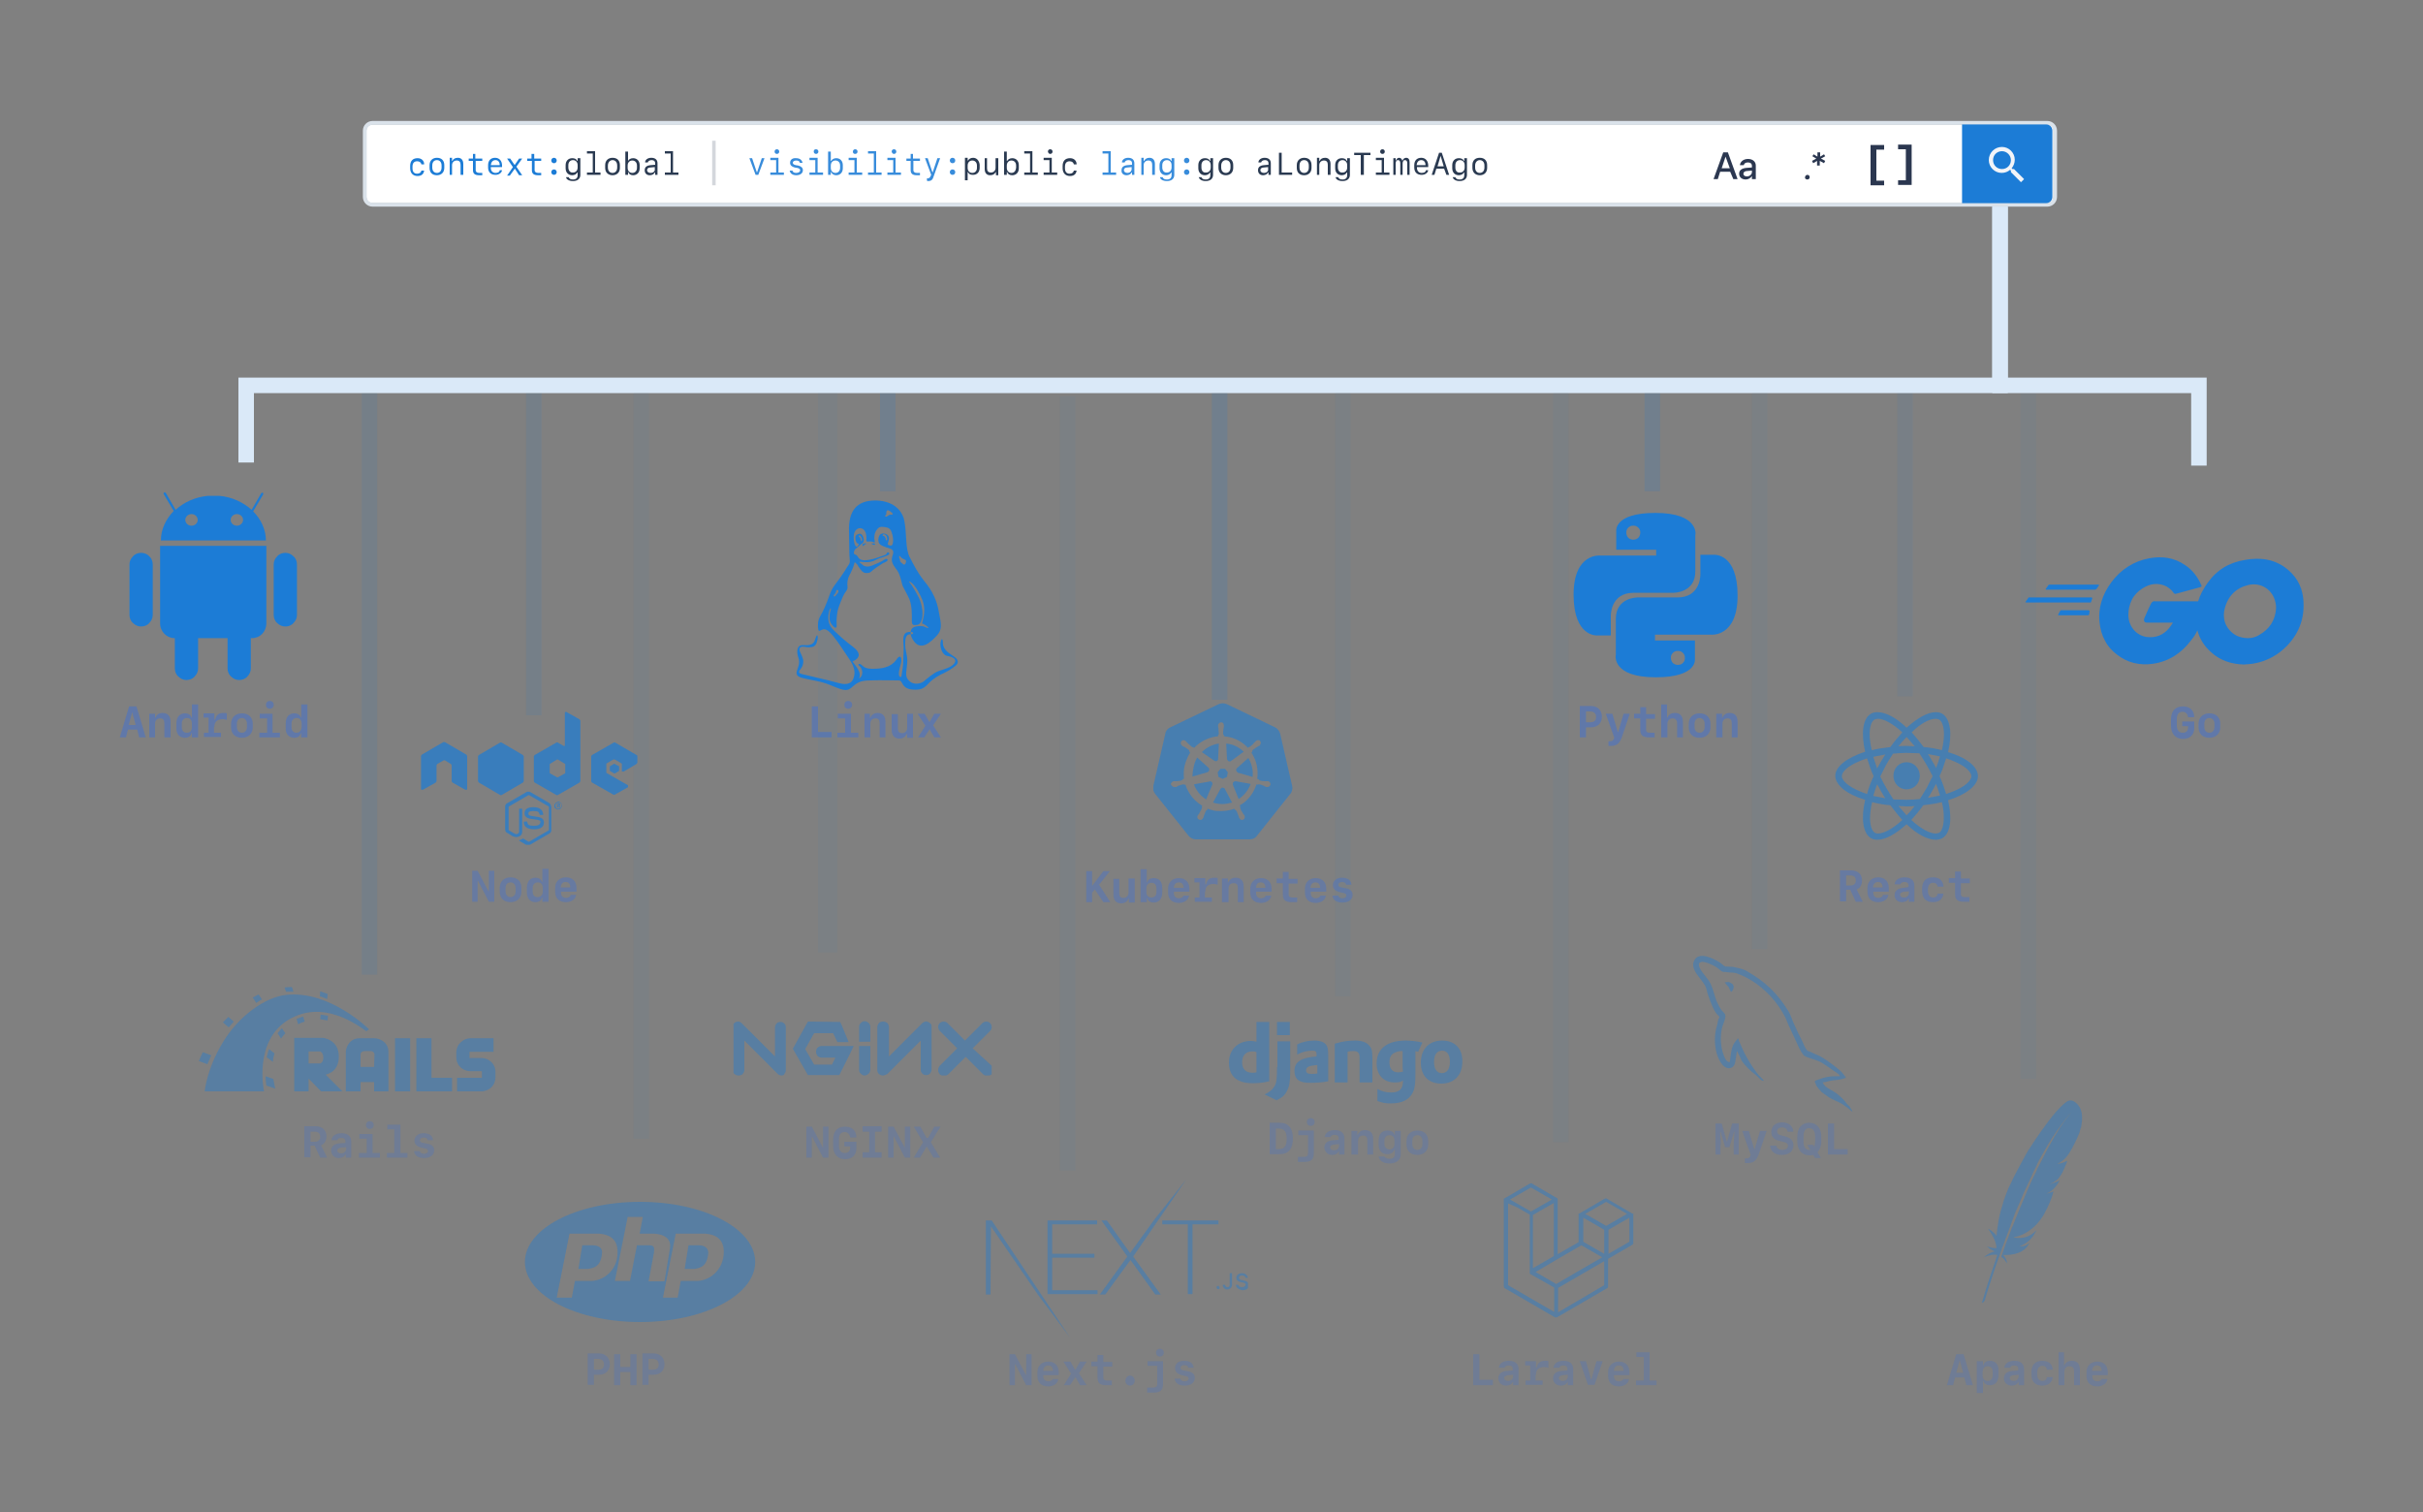 <?xml version="1.0" encoding="utf-8"?>
<!-- Generator: Adobe Illustrator 25.4.1, SVG Export Plug-In . SVG Version: 6.00 Build 0)  -->
<svg version="1.1" id="Layer_1" xmlns="http://www.w3.org/2000/svg" xmlns:xlink="http://www.w3.org/1999/xlink" x="0px" y="0px"
	 viewBox="0 0 625 390" style="enable-background:new 0 0 625 390;" xml:space="preserve">
<rect x="0" y="0" width="625" height="390" fill="#808080" stroke="none"/>
<style type="text/css">
	.st0{fill:#FFFFFF;}
	.st1{fill:none;stroke:#DAE2EA;}
	.st2{fill:#2B3750;}
	.st3{fill:#1C7CD6;}
	.st4{fill:#F2F4F8;}
	.st5{fill:#2A3A51;}
	.st6{fill:#2B3750;fill-opacity:0.2;}
	.st7{fill:#388CDB;}
	.st8{opacity:0.74;fill:#6078A9;fill-opacity:0.7;enable-background:new    ;}
	.st9{fill:#6078A9;}
	.st10{fill:#6078A9;fill-opacity:0.8;}
	.st11{fill:none;stroke:#DAE9F8;stroke-width:4;}
	.st12{fill:none;stroke:#1C7CD6;stroke-width:4;stroke-opacity:0.15;}
	.st13{fill:none;stroke:#1C7CD6;stroke-width:4;stroke-opacity:0.1;}
	.st14{fill:none;stroke:#1C7CD6;stroke-width:4;stroke-opacity:5.000000e-02;}
	.st15{fill:none;stroke:#1C7CD6;stroke-width:5;stroke-opacity:5.000000e-02;}
	.st16{fill:none;stroke:#1C7CD6;stroke-width:4;stroke-opacity:7.000000e-02;}
	.st17{clip-path:url(#SVGID_00000067922277246458284680000009692916088754756258_);}
	.st18{fill:#1C7CD6;fill-opacity:0.4;}
	.st19{clip-path:url(#SVGID_00000182523045538924991590000004737979632710285976_);}
	.st20{fill:#1C7CD6;fill-opacity:0.7;}
	.st21{fill-rule:evenodd;clip-rule:evenodd;fill:#1C7CD6;}
	.st22{opacity:0.8;}
	.st23{fill-rule:evenodd;clip-rule:evenodd;fill:#1C7CD6;fill-opacity:0.4;}
	.st24{clip-path:url(#SVGID_00000020387033895260872910000012202051207296774079_);}
	.st25{clip-path:url(#SVGID_00000117658714974227165610000009381669284906893440_);}
	.st26{clip-path:url(#SVGID_00000157305711289786287570000005200858320282053561_);}
	.st27{clip-path:url(#SVGID_00000036230194241393730060000005661424136237481870_);}
</style>
<g>
	<g>
		<path class="st0" d="M96.1,32.1h432c0.9,0,1.6,0.7,1.6,1.6v17.1c0,0.9-0.7,1.6-1.6,1.6h-432c-0.9,0-1.6-0.7-1.6-1.6V33.7
			C94.5,32.8,95.2,32.1,96.1,32.1z"/>
		<path class="st1" d="M96.1,31.7h432c1.1,0,2,0.9,2,2v17.1c0,1.1-0.9,2-2,2h-432c-1.1,0-2-0.9-2-2V33.7
			C94.1,32.6,95,31.7,96.1,31.7z"/>
	</g>
	<path class="st2" d="M482.5,37.3v10.5h3.5v-1.2h-2v-8h2v-1.2H482.5z M493.1,37.3h-3.5v1.2h2v8h-2v1.2h3.5V37.3z"/>
	<path class="st2" d="M466.2,46.3c0.4,0,0.6-0.3,0.6-0.6c0-0.4-0.3-0.6-0.6-0.6s-0.6,0.3-0.6,0.6C465.5,46,465.8,46.3,466.2,46.3z"
		/>
	<path class="st2" d="M470.5,42.1l0.3-0.6l-1.1-0.6l1.1-0.6l-0.3-0.5l-1,0.6l0-1.1h-0.7l0,1.1l-1-0.6l-0.3,0.5l1,0.6l-1.1,0.6
		l0.3,0.6l1-0.6l0,1.2h0.7l0-1.2L470.5,42.1z"/>
	<path class="st2" d="M447.1,46.2h1.1l-2.5-6.9h-1.2l-2.5,6.9h1.1l0.6-1.9h2.6L447.1,46.2z M445.1,40.4L445.1,40.4l1.1,3h-2.1
		L445.1,40.4z"/>
	<path class="st2" d="M450.3,46.3c0.7,0,1.3-0.4,1.6-0.9h0v0.8h1v-3.5c0-1-0.8-1.7-2-1.7c-1.2,0-2,0.7-2.1,1.6h1
		c0.1-0.5,0.5-0.7,1.1-0.7c0.6,0,1,0.3,1,0.9v0.4l-1.4,0.1c-1.2,0.1-1.9,0.6-1.9,1.5C448.6,45.7,449.3,46.3,450.3,46.3z M450.6,45.5
		c-0.6,0-0.9-0.3-0.9-0.7c0-0.4,0.4-0.7,1-0.7l1.2-0.1v0.4C451.9,45,451.3,45.5,450.6,45.5z"/>
	<path class="st3" d="M506.1,32.1h21.7c0.9,0,1.6,0.7,1.6,1.6v17.1c0,0.9-0.7,1.6-1.6,1.6h-21.7V32.1z"/>
	<path class="st4" d="M516.4,37.9c1.8,0,3.3,1.5,3.3,3.3c0,0.8-0.3,1.6-0.8,2.2l0.2,0.2h0.4l2.6,2.6l-0.8,0.8l-2.6-2.6v-0.4
		l-0.2-0.2c-0.6,0.5-1.3,0.8-2.2,0.8c-1.8,0-3.3-1.5-3.3-3.3C513,39.4,514.5,37.9,516.4,37.9z M516.4,39c-1.3,0-2.3,1-2.3,2.3
		c0,1.3,1,2.3,2.3,2.3c1.3,0,2.3-1,2.3-2.3C518.7,40,517.6,39,516.4,39z"/>
	<path class="st3" d="M109.4,42.2c-0.1-0.9-0.8-1.4-1.7-1.4c-1.2,0-1.9,0.7-1.9,2v0.6c0,1.2,0.7,2,1.9,2c1,0,1.6-0.5,1.7-1.4h-0.7
		c-0.1,0.5-0.5,0.8-1.1,0.8c-0.8,0-1.2-0.5-1.2-1.4v-0.4c0-0.9,0.4-1.4,1.2-1.4c0.6,0,1,0.3,1.1,0.8H109.4z M112.7,45.2
		c1.1,0,1.9-0.7,1.9-1.9v-0.7c0-1.2-0.7-1.9-1.9-1.9c-1.1,0-1.9,0.7-1.9,1.9v0.7C110.8,44.5,111.5,45.2,112.7,45.2z M112.7,41.3
		c0.7,0,1.2,0.5,1.2,1.4v0.5c0,0.9-0.5,1.4-1.2,1.4c-0.7,0-1.2-0.5-1.2-1.4v-0.5C111.5,41.9,111.9,41.3,112.7,41.3z M115.9,45.1h0.7
		v-2.5c0-0.7,0.5-1.2,1.2-1.2c0.7,0,1,0.4,1,1.1v2.6h0.7v-2.8c0-1-0.5-1.6-1.4-1.6c-0.7,0-1.2,0.3-1.4,0.8h-0.1v-0.8h-0.6V45.1z
		 M122,39.7v1.2h-1.1v0.6h1.1v2.4c0,0.9,0.5,1.3,1.6,1.3c0.2,0,0.7,0,0.8,0v-0.6c-0.1,0-0.5,0-0.8,0c-0.6,0-0.9-0.3-0.9-0.7v-2.4
		h1.7v-0.6h-1.8v-1.2H122z M128.9,44c-0.1,0.4-0.5,0.6-1.1,0.6c-0.7,0-1.2-0.5-1.2-1.3v-0.2h2.9v-0.4c0-1.2-0.7-2-1.8-2
		c-1.1,0-1.8,0.7-1.8,1.9v0.6c0,1.2,0.7,1.9,1.9,1.9c0.9,0,1.6-0.5,1.7-1.2H128.9z M127.8,41.3c0.7,0,1.1,0.5,1.1,1.3h-2.3
		C126.7,41.8,127.1,41.3,127.8,41.3z M132.8,43.5l1.1,1.7h0.8l-1.5-2.2l1.5-2.1h-0.8l-1.1,1.6h-0.1l-1.1-1.6h-0.8l1.5,2.2l-1.5,2.2
		h0.7L132.8,43.5L132.8,43.5z M137.1,39.7v1.2H136v0.6h1.2v2.4c0,0.9,0.5,1.3,1.6,1.3c0.2,0,0.7,0,0.8,0v-0.6c-0.1,0-0.5,0-0.8,0
		c-0.6,0-0.9-0.3-0.9-0.7v-2.4h1.7v-0.6h-1.8v-1.2H137.1z M142.9,42.1c0.4,0,0.7-0.3,0.7-0.7c0-0.4-0.3-0.7-0.7-0.7
		c-0.4,0-0.7,0.3-0.7,0.7C142.2,41.8,142.5,42.1,142.9,42.1z M142.9,45.1c0.4,0,0.7-0.3,0.7-0.7c0-0.4-0.3-0.7-0.7-0.7
		c-0.4,0-0.7,0.3-0.7,0.7C142.2,44.8,142.5,45.1,142.9,45.1z"/>
	<path class="st5" d="M147.8,46.7c1.2,0,1.9-0.6,1.9-1.6v-4.3H149v0.7h-0.1c-0.2-0.5-0.7-0.7-1.3-0.7c-1,0-1.7,0.7-1.7,1.8v0.8
		c0,1.1,0.7,1.8,1.7,1.8c0.6,0,1.1-0.3,1.3-0.7h0.1v0.7c0,0.7-0.4,1.1-1.2,1.1c-0.6,0-1-0.2-1.1-0.6H146
		C146.1,46.3,146.8,46.7,147.8,46.7z M146.6,43.2v-0.6c0-0.8,0.5-1.3,1.2-1.3c0.7,0,1.2,0.5,1.2,1.3v0.6c0,0.8-0.5,1.3-1.2,1.3
		C147.1,44.6,146.6,44,146.6,43.2z M154.9,45.1v-0.6h-1.4v-5.5h-2.1v0.6h1.5v4.9h-1.5v0.6H154.9z M158,45.2c1.1,0,1.9-0.7,1.9-1.9
		v-0.7c0-1.2-0.7-1.9-1.9-1.9c-1.1,0-1.9,0.7-1.9,1.9v0.7C156.1,44.5,156.9,45.2,158,45.2z M158,41.3c0.7,0,1.2,0.5,1.2,1.4v0.5
		c0,0.9-0.5,1.4-1.2,1.4c-0.7,0-1.2-0.5-1.2-1.4v-0.5C156.8,41.9,157.3,41.3,158,41.3z M163.3,45.2c1,0,1.7-0.7,1.7-1.8v-0.8
		c0-1.1-0.7-1.8-1.7-1.8c-0.6,0-1.1,0.3-1.3,0.7H162v-2.4h-0.7v6h0.7v-0.7h0.1C162.2,44.9,162.7,45.2,163.3,45.2z M163.1,44.6
		c-0.7,0-1.2-0.5-1.2-1.3v-0.6c0-0.8,0.5-1.3,1.2-1.3c0.7,0,1.2,0.5,1.2,1.3v0.6C164.3,44.1,163.8,44.6,163.1,44.6z M167.6,45.2
		c0.6,0,1.1-0.3,1.3-0.7h0.1v0.6h0.6v-3c0-0.9-0.6-1.4-1.6-1.4c-0.9,0-1.6,0.5-1.6,1.2h0.7c0.1-0.4,0.5-0.6,1-0.6
		c0.6,0,0.9,0.3,0.9,0.8v0.4l-1.2,0.1c-1,0.1-1.5,0.5-1.5,1.3C166.3,44.7,166.8,45.2,167.6,45.2z M167.8,44.6
		c-0.5,0-0.9-0.3-0.9-0.7c0-0.4,0.3-0.7,0.9-0.7l1.1-0.1v0.5C169,44.2,168.5,44.6,167.8,44.6z M175,45.1v-0.6h-1.4v-5.5h-2.1v0.6
		h1.5v4.9h-1.5v0.6H175z M251,40.7c-0.6,0-1.1,0.3-1.3,0.7h-0.1v-0.7h-0.7v5.8h0.7v-2.1h0.1c0.2,0.5,0.6,0.7,1.3,0.7
		c1,0,1.7-0.7,1.7-1.8v-0.8C252.6,41.5,252,40.7,251,40.7z M250.8,41.4c0.7,0,1.2,0.5,1.2,1.3v0.6c0,0.8-0.5,1.3-1.2,1.3
		c-0.7,0-1.2-0.5-1.2-1.3v-0.6C249.6,41.9,250.1,41.4,250.8,41.4z M257.5,40.8h-0.7v2.5c0,0.7-0.5,1.2-1.2,1.2c-0.7,0-1-0.4-1-1.1
		v-2.6H254v2.8c0,1,0.5,1.6,1.4,1.6c0.7,0,1.2-0.3,1.4-0.8h0.1v0.8h0.6V40.8z M261.1,45.2c1,0,1.7-0.7,1.7-1.8v-0.8
		c0-1.1-0.7-1.8-1.7-1.8c-0.6,0-1.1,0.3-1.3,0.7h-0.1v-2.4H259v6h0.7v-0.7h0.1C260,44.9,260.4,45.2,261.1,45.2z M260.9,44.6
		c-0.7,0-1.2-0.5-1.2-1.3v-0.6c0-0.8,0.5-1.3,1.2-1.3c0.7,0,1.2,0.5,1.2,1.3v0.6C262,44.1,261.6,44.6,260.9,44.6z M267.7,45.1v-0.6
		h-1.4v-5.5h-2.1v0.6h1.5v4.9h-1.5v0.6H267.7z M270.9,39.7c0.3,0,0.6-0.2,0.6-0.6c0-0.3-0.2-0.6-0.6-0.6c-0.3,0-0.6,0.2-0.6,0.6
		C270.4,39.5,270.6,39.7,270.9,39.7z M272.7,45.1v-0.6h-1.4v-3.8h-2.1v0.6h1.5v3.2h-1.5v0.6H272.7z M277.7,42.2
		c-0.1-0.9-0.8-1.4-1.7-1.4c-1.2,0-1.9,0.7-1.9,2v0.6c0,1.2,0.7,2,1.9,2c1,0,1.6-0.5,1.7-1.4H277c-0.1,0.5-0.5,0.8-1.1,0.8
		c-0.8,0-1.2-0.5-1.2-1.4v-0.4c0-0.9,0.4-1.4,1.2-1.4c0.6,0,1,0.3,1.1,0.8H277.7z M311,46.7c1.2,0,1.9-0.6,1.9-1.6v-4.3h-0.7v0.7
		h-0.1c-0.2-0.5-0.7-0.7-1.3-0.7c-1,0-1.7,0.7-1.7,1.8v0.8c0,1.1,0.7,1.8,1.7,1.8c0.6,0,1.1-0.3,1.3-0.7h0.1v0.7
		c0,0.7-0.4,1.1-1.2,1.1c-0.6,0-1-0.2-1.1-0.6h-0.7C309.4,46.3,310,46.7,311,46.7z M309.9,43.2v-0.6c0-0.8,0.5-1.3,1.2-1.3
		c0.7,0,1.2,0.5,1.2,1.3v0.6c0,0.8-0.5,1.3-1.2,1.3C310.3,44.6,309.9,44,309.9,43.2z M316.2,45.2c1.1,0,1.9-0.7,1.9-1.9v-0.7
		c0-1.2-0.7-1.9-1.9-1.9c-1.1,0-1.9,0.7-1.9,1.9v0.7C314.3,44.5,315.1,45.2,316.2,45.2z M316.2,41.3c0.7,0,1.2,0.5,1.2,1.4v0.5
		c0,0.9-0.5,1.4-1.2,1.4c-0.7,0-1.2-0.5-1.2-1.4v-0.5C315,41.9,315.5,41.3,316.2,41.3z M325.8,45.2c0.6,0,1.1-0.3,1.3-0.7h0.1v0.6
		h0.6v-3c0-0.9-0.6-1.4-1.6-1.4c-0.9,0-1.6,0.5-1.6,1.2h0.7c0.1-0.4,0.5-0.6,1-0.6c0.6,0,0.9,0.3,0.9,0.8v0.4l-1.2,0.1
		c-1,0.1-1.5,0.5-1.5,1.3C324.5,44.7,325,45.2,325.8,45.2z M326,44.6c-0.5,0-0.9-0.3-0.9-0.7c0-0.4,0.3-0.7,0.9-0.7l1.1-0.1v0.5
		C327.2,44.2,326.7,44.6,326,44.6z M333.3,44.5h-2.7v-5.1h-0.7v5.7h3.4V44.5z M336.4,45.2c1.1,0,1.9-0.7,1.9-1.9v-0.7
		c0-1.2-0.7-1.9-1.9-1.9c-1.1,0-1.9,0.7-1.9,1.9v0.7C334.5,44.5,335.2,45.2,336.4,45.2z M336.4,41.3c0.7,0,1.2,0.5,1.2,1.4v0.5
		c0,0.9-0.5,1.4-1.2,1.4c-0.7,0-1.2-0.5-1.2-1.4v-0.5C335.2,41.9,335.6,41.3,336.4,41.3z M339.6,45.1h0.7v-2.5
		c0-0.7,0.5-1.2,1.2-1.2c0.7,0,1,0.4,1,1.1v2.6h0.7v-2.8c0-1-0.5-1.6-1.4-1.6c-0.7,0-1.2,0.3-1.4,0.8h-0.1v-0.8h-0.6V45.1z
		 M346.3,46.7c1.2,0,1.9-0.6,1.9-1.6v-4.3h-0.7v0.7h-0.1c-0.2-0.5-0.7-0.7-1.3-0.7c-1,0-1.7,0.7-1.7,1.8v0.8c0,1.1,0.7,1.8,1.7,1.8
		c0.6,0,1.1-0.3,1.3-0.7h0.1v0.7c0,0.7-0.4,1.1-1.2,1.1c-0.6,0-1-0.2-1.1-0.6h-0.7C344.6,46.3,345.3,46.7,346.3,46.7z M345.1,43.2
		v-0.6c0-0.8,0.5-1.3,1.2-1.3c0.7,0,1.2,0.5,1.2,1.3v0.6c0,0.8-0.5,1.3-1.2,1.3C345.6,44.6,345.1,44,345.1,43.2z M351.8,45.1V40h1.7
		v-0.6h-4.2V40h1.7v5.1H351.8z M356.6,39.7c0.3,0,0.6-0.2,0.6-0.6c0-0.3-0.2-0.6-0.6-0.6c-0.3,0-0.6,0.2-0.6,0.6
		C356,39.5,356.3,39.7,356.6,39.7z M358.4,45.1v-0.6H357v-3.8h-2.1v0.6h1.5v3.2h-1.5v0.6H358.4z M363.6,41.9c0-0.8-0.3-1.2-0.9-1.2
		c-0.4,0-0.8,0.3-0.9,0.7h-0.1c-0.1-0.4-0.4-0.7-0.8-0.7c-0.4,0-0.7,0.3-0.8,0.7h-0.1v-0.6h-0.6v4.3h0.6v-2.9c0-0.5,0.2-0.9,0.6-0.9
		c0.4,0,0.6,0.3,0.6,0.8v3h0.6v-2.9c0-0.5,0.2-0.9,0.6-0.9c0.4,0,0.6,0.3,0.6,0.8v3h0.6V41.9z M367.8,44c-0.1,0.4-0.5,0.6-1.1,0.6
		c-0.7,0-1.2-0.5-1.2-1.3v-0.2h2.9v-0.4c0-1.2-0.7-2-1.8-2c-1.1,0-1.8,0.7-1.8,1.9v0.6c0,1.2,0.7,1.9,1.9,1.9c0.9,0,1.6-0.5,1.7-1.2
		H367.8z M366.6,41.3c0.7,0,1.1,0.5,1.1,1.3h-2.3C365.5,41.8,365.9,41.3,366.6,41.3z M373.1,45.1h0.7l-1.9-5.7h-0.7l-1.9,5.7h0.7
		l0.5-1.6h2L373.1,45.1z M371.6,40.2L371.6,40.2l0.8,2.7h-1.6L371.6,40.2z M376.5,46.7c1.2,0,1.9-0.6,1.9-1.6v-4.3h-0.7v0.7h-0.1
		c-0.2-0.5-0.7-0.7-1.3-0.7c-1,0-1.7,0.7-1.7,1.8v0.8c0,1.1,0.7,1.8,1.7,1.8c0.6,0,1.1-0.3,1.3-0.7h0.1v0.7c0,0.7-0.4,1.1-1.2,1.1
		c-0.6,0-1-0.2-1.1-0.6h-0.7C374.9,46.3,375.5,46.7,376.5,46.7z M375.4,43.2v-0.6c0-0.8,0.5-1.3,1.2-1.3c0.7,0,1.2,0.5,1.2,1.3v0.6
		c0,0.8-0.5,1.3-1.2,1.3C375.8,44.6,375.4,44,375.4,43.2z M381.7,45.2c1.1,0,1.9-0.7,1.9-1.9v-0.7c0-1.2-0.7-1.9-1.9-1.9
		s-1.9,0.7-1.9,1.9v0.7C379.8,44.5,380.6,45.2,381.7,45.2z M381.7,41.3c0.7,0,1.2,0.5,1.2,1.4v0.5c0,0.9-0.5,1.4-1.2,1.4
		s-1.2-0.5-1.2-1.4v-0.5C380.5,41.9,381,41.3,381.7,41.3z"/>
	<path class="st6" d="M184.6,47.8V36.3h-0.9v11.5H184.6z"/>
	<path class="st7" d="M193.3,40.8l1.6,4.3h0.7l1.6-4.3h-0.7l-1.2,3.6h-0.1l-1.2-3.6H193.3z M200.4,39.7c0.3,0,0.6-0.2,0.6-0.6
		c0-0.3-0.2-0.6-0.6-0.6c-0.3,0-0.6,0.2-0.6,0.6C199.8,39.5,200.1,39.7,200.4,39.7z M202.2,45.1v-0.6h-1.4v-3.8h-2.1v0.6h1.5v3.2
		h-1.5v0.6H202.2z M203.8,42c0,0.6,0.4,1,1.2,1.2l0.6,0.1c0.5,0.1,0.8,0.3,0.8,0.6c0,0.4-0.4,0.7-1,0.7c-0.6,0-0.9-0.2-1-0.6h-0.7
		c0.1,0.7,0.7,1.2,1.7,1.2c1,0,1.7-0.5,1.7-1.3c0-0.6-0.4-1-1.2-1.2l-0.6-0.1c-0.5-0.1-0.8-0.3-0.8-0.6c0-0.4,0.4-0.6,0.9-0.6
		c0.5,0,0.9,0.2,0.9,0.6h0.7c-0.1-0.7-0.7-1.2-1.6-1.2C204.4,40.7,203.8,41.2,203.8,42z M210.5,39.7c0.3,0,0.6-0.2,0.6-0.6
		c0-0.3-0.2-0.6-0.6-0.6s-0.6,0.2-0.6,0.6C209.9,39.5,210.2,39.7,210.5,39.7z M212.3,45.1v-0.6h-1.4v-3.8h-2.1v0.6h1.5v3.2h-1.5v0.6
		H212.3z M215.7,45.2c1,0,1.7-0.7,1.7-1.8v-0.8c0-1.1-0.7-1.8-1.7-1.8c-0.6,0-1.1,0.3-1.3,0.7h-0.1v-2.4h-0.7v6h0.7v-0.7h0.1
		C214.6,44.9,215.1,45.2,215.7,45.2z M215.5,44.6c-0.7,0-1.2-0.5-1.2-1.3v-0.6c0-0.8,0.5-1.3,1.2-1.3c0.7,0,1.2,0.5,1.2,1.3v0.6
		C216.7,44.1,216.2,44.6,215.5,44.6z M220.6,39.7c0.3,0,0.6-0.2,0.6-0.6c0-0.3-0.2-0.6-0.6-0.6c-0.3,0-0.6,0.2-0.6,0.6
		C220,39.5,220.2,39.7,220.6,39.7z M222.4,45.1v-0.6h-1.4v-3.8h-2.1v0.6h1.5v3.2h-1.5v0.6H222.4z M227.4,45.1v-0.6H226v-5.5h-2.1
		v0.6h1.5v4.9h-1.5v0.6H227.4z M230.6,39.7c0.3,0,0.6-0.2,0.6-0.6c0-0.3-0.2-0.6-0.6-0.6c-0.3,0-0.6,0.2-0.6,0.6
		C230.1,39.5,230.3,39.7,230.6,39.7z M232.4,45.1v-0.6H231v-3.8h-2.1v0.6h1.5v3.2h-1.5v0.6H232.4z M234.9,39.7v1.2h-1.1v0.6h1.1v2.4
		c0,0.9,0.5,1.3,1.6,1.3c0.2,0,0.7,0,0.8,0v-0.6c-0.1,0-0.5,0-0.8,0c-0.6,0-0.9-0.3-0.9-0.7v-2.4h1.7v-0.6h-1.8v-1.2H234.9z
		 M239.4,46.7c0.8,0,1.2-0.3,1.5-1.4l1.6-4.5h-0.7l-1.2,3.6h-0.1l-1.2-3.6h-0.7l1.6,4.3l-0.1,0.2c-0.2,0.5-0.4,0.7-0.8,0.7
		c-0.1,0-0.2,0-0.2,0v0.6C239.2,46.7,239.3,46.7,239.4,46.7z M245.7,42.1c0.4,0,0.7-0.3,0.7-0.7c0-0.4-0.3-0.7-0.7-0.7
		c-0.4,0-0.7,0.3-0.7,0.7C245,41.8,245.3,42.1,245.7,42.1z M245.7,45.1c0.4,0,0.7-0.3,0.7-0.7c0-0.4-0.3-0.7-0.7-0.7
		c-0.4,0-0.7,0.3-0.7,0.7C245,44.8,245.3,45.1,245.7,45.1z M287.9,45.1v-0.6h-1.4v-5.5h-2.1v0.6h1.5v4.9h-1.5v0.6H287.9z
		 M290.6,45.2c0.6,0,1.1-0.3,1.3-0.7h0.1v0.6h0.6v-3c0-0.9-0.6-1.4-1.6-1.4c-0.9,0-1.6,0.5-1.6,1.2h0.7c0.1-0.4,0.5-0.6,1-0.6
		c0.6,0,0.9,0.3,0.9,0.8v0.4l-1.2,0.1c-1,0.1-1.5,0.5-1.5,1.3C289.2,44.7,289.8,45.2,290.6,45.2z M290.8,44.6
		c-0.5,0-0.9-0.3-0.9-0.7c0-0.4,0.3-0.7,0.9-0.7l1.1-0.1v0.5C291.9,44.2,291.4,44.6,290.8,44.6z M294.3,45.1h0.7v-2.5
		c0-0.7,0.5-1.2,1.2-1.2c0.7,0,1,0.4,1,1.1v2.6h0.7v-2.8c0-1-0.5-1.6-1.4-1.6c-0.7,0-1.1,0.3-1.4,0.8h-0.1v-0.8h-0.6V45.1z
		 M301,46.7c1.2,0,1.9-0.6,1.9-1.6v-4.3h-0.7v0.7h-0.1c-0.2-0.5-0.7-0.7-1.3-0.7c-1,0-1.7,0.7-1.7,1.8v0.8c0,1.1,0.7,1.8,1.7,1.8
		c0.6,0,1.1-0.3,1.3-0.7h0.1v0.7c0,0.7-0.4,1.1-1.2,1.1c-0.6,0-1-0.2-1.1-0.6h-0.7C299.3,46.3,300,46.7,301,46.7z M299.8,43.2v-0.6
		c0-0.8,0.5-1.3,1.2-1.3c0.7,0,1.2,0.5,1.2,1.3v0.6c0,0.8-0.5,1.3-1.2,1.3C300.3,44.6,299.8,44,299.8,43.2z M306.1,42.1
		c0.4,0,0.7-0.3,0.7-0.7c0-0.4-0.3-0.7-0.7-0.7c-0.4,0-0.7,0.3-0.7,0.7C305.4,41.8,305.7,42.1,306.1,42.1z M306.1,45.1
		c0.4,0,0.7-0.3,0.7-0.7c0-0.4-0.3-0.7-0.7-0.7c-0.4,0-0.7,0.3-0.7,0.7C305.4,44.8,305.7,45.1,306.1,45.1z"/>
	<path class="st8" d="M81.2,295.6l1.4,3h1.8l-1.6-3.2c0.9-0.3,1.4-1.2,1.4-2.3c0-1.6-1.1-2.6-2.8-2.6h-2.9v8h1.6v-3H81.2z
		 M80.1,291.9h1.1c0.9,0,1.4,0.5,1.4,1.3c0,0.8-0.5,1.3-1.4,1.3h-1.1V291.9z M87.4,298.7c0.8,0,1.4-0.3,1.7-0.9h0.1v0.8h1.4v-4.2
		c0-1.3-0.9-2.1-2.5-2.1c-1.5,0-2.5,0.7-2.6,1.8h1.5c0.1-0.4,0.5-0.6,1.1-0.6c0.6,0,1,0.3,1,0.8v0.5l-1.4,0.1
		c-1.5,0.1-2.3,0.8-2.3,1.9C85.5,298,86.3,298.7,87.4,298.7z M88,297.5c-0.6,0-1-0.3-1-0.7c0-0.5,0.4-0.7,1.1-0.8l1.2-0.1v0.4
		C89.3,297,88.7,297.5,88,297.5z M95.4,291.2c0.6,0,1-0.4,1-1c0-0.6-0.4-1-1-1c-0.6,0-1,0.4-1,1C94.4,290.8,94.8,291.2,95.4,291.2z
		 M98,298.6v-1.2h-1.9v-4.9h-3.4v1.2h1.9v3.7h-2v1.2H98z M105.1,298.6v-1.2h-1.8v-7.3h-3.4v1.2h1.8v6.1h-1.9v1.2H105.1z
		 M106.9,294.2c0,0.9,0.6,1.5,1.7,1.8l0.9,0.2c0.6,0.1,0.9,0.3,0.9,0.7c0,0.4-0.4,0.7-1,0.7c-0.6,0-1-0.2-1.1-0.7h-1.5
		c0.1,1.2,1.1,1.8,2.6,1.8c1.6,0,2.6-0.8,2.6-2c0-0.9-0.6-1.5-1.8-1.7l-1-0.2c-0.6-0.1-0.9-0.3-0.9-0.7c0-0.4,0.4-0.7,1-0.7
		c0.6,0,1,0.3,1,0.7h1.4c-0.1-1.2-1-1.8-2.5-1.8C107.9,292.3,106.9,293.1,106.9,294.2z"/>
	<path class="st8" d="M327.5,289.7v8h2.6c2.3,0,3.4-1.4,3.4-4.1c0-2.6-1.2-4-3.4-4H327.5z M329.1,291.1h0.8c1.4,0,2,0.9,2,2.6
		c0,1.9-0.6,2.7-2,2.7h-0.8V291.1z M338.1,290.4c0.6,0,1-0.4,1-1c0-0.6-0.4-1-1-1c-0.6,0-1,0.4-1,1
		C337.1,290,337.5,290.4,338.1,290.4z M338.9,291.6h-4v1.2h2.5v4.7c0,0.6-0.3,0.9-1.1,0.9c-0.2,0-1.4,0-1.5,0v1.3c0.2,0,1.4,0,1.6,0
		c1.8,0,2.5-0.6,2.5-2.3V291.6z M343.6,297.9c0.8,0,1.4-0.3,1.7-0.9h0.1v0.8h1.4v-4.2c0-1.3-0.9-2.1-2.5-2.1c-1.5,0-2.5,0.7-2.6,1.8
		h1.5c0.1-0.4,0.5-0.6,1.1-0.6c0.6,0,1,0.3,1,0.8v0.5l-1.4,0.1c-1.5,0.1-2.3,0.8-2.3,1.9C341.7,297.1,342.5,297.9,343.6,297.9z
		 M344.1,296.7c-0.6,0-1-0.3-1-0.7c0-0.5,0.4-0.7,1.1-0.8l1.2-0.1v0.4C345.4,296.2,344.9,296.7,344.1,296.7z M348.8,297.8h1.5v-3.5
		c0-0.9,0.5-1.4,1.3-1.4c0.8,0,1.1,0.4,1.1,1.3v3.6h1.5v-4c0-1.5-0.7-2.3-2.1-2.3c-0.9,0-1.5,0.4-1.9,1.2h-0.1v-1h-1.5V297.8z
		 M358.4,300.1c1.8,0,2.9-0.9,2.9-2.3v-6.1h-1.5v1h-0.1c-0.2-0.7-0.9-1.1-1.8-1.1c-1.5,0-2.3,1-2.3,2.6v0.9c0,1.7,0.8,2.6,2.3,2.6
		c0.9,0,1.6-0.5,1.8-1.2h0.1v1.2c0,0.8-0.5,1.2-1.4,1.2c-0.7,0-1.2-0.3-1.3-0.6h-1.5C355.8,299.4,356.8,300.1,358.4,300.1z
		 M357.1,295.1v-0.9c0-0.8,0.5-1.4,1.3-1.4c0.8,0,1.3,0.5,1.3,1.4v0.9c0,0.8-0.5,1.4-1.3,1.4C357.6,296.4,357.1,295.9,357.1,295.1z
		 M365.6,297.9c1.7,0,2.8-1.1,2.8-2.7v-0.9c0-1.7-1.1-2.7-2.8-2.7c-1.7,0-2.8,1.1-2.8,2.7v0.9C362.8,296.9,363.9,297.9,365.6,297.9z
		 M365.6,292.8c0.8,0,1.3,0.6,1.3,1.5v0.8c0,0.9-0.5,1.5-1.3,1.5s-1.3-0.6-1.3-1.5v-0.8C364.3,293.3,364.8,292.8,365.6,292.8z"/>
	<path class="st8" d="M443.9,295.1l-0.2-3.2h0.1l1.2,4h1.1l1.2-4h0.1l-0.2,3.2v2.7h1.3v-8h-1.7l-1.3,4.6h-0.1l-1.3-4.6h-1.6v8h1.3
		V295.1z M450.8,300c1.5,0,2.2-0.6,2.8-2.1l2.1-6.2H454l-1.4,4.7h-0.1l-1.4-4.7h-1.7l2.2,6.2l-0.1,0.2c-0.1,0.5-0.5,0.7-1.1,0.7
		c-0.1,0-0.3,0-0.3,0v1.2C450.2,300,450.5,300,450.8,300z M456.6,295.5c0.1,1.5,1.2,2.4,3,2.4c1.9,0,3-1,3-2.5
		c0-1.2-0.7-1.9-2.2-2.3l-0.8-0.2c-0.9-0.2-1.2-0.5-1.2-1.1c0-0.6,0.5-1,1.3-1c0.8,0,1.3,0.4,1.4,1.1h1.5c-0.1-1.4-1.2-2.4-2.9-2.4
		c-1.7,0-2.8,1-2.8,2.5c0,1.2,0.7,2,2.2,2.3l0.8,0.2c0.9,0.2,1.3,0.5,1.3,1c0,0.7-0.6,1.1-1.4,1.1c-0.9,0-1.5-0.4-1.6-1.1H456.6z
		 M468.2,298.7h1.5l-0.9-1.5c0.6-0.6,1-1.6,1-2.8v-1.2c0-2.2-1.2-3.6-3.1-3.6c-1.9,0-3.1,1.3-3.1,3.6v1.2c0,2.2,1.2,3.6,3.1,3.6
		c0.4,0,0.7,0,1-0.1L468.2,298.7z M466.7,296.6c-1,0-1.5-0.8-1.5-2.2v-1.2c0-1.5,0.5-2.2,1.5-2.2c1,0,1.5,0.8,1.5,2.2v1.2
		c0,0.6-0.1,1-0.2,1.4l-0.3-0.5h-1.5l0.8,1.4C466.9,296.6,466.8,296.6,466.7,296.6z M476.6,296.4h-3.5v-6.6h-1.6v8h5.1V296.4z"/>
	<path class="st9" d="M35.9,190.2h1.7l-2.4-8h-1.9l-2.4,8h1.6l0.5-2h2.4L35.9,190.2z M34.1,183.7L34.1,183.7L35,187h-1.8L34.1,183.7
		z M38.5,190.2h1.5v-3.5c0-0.9,0.5-1.4,1.3-1.4c0.8,0,1.1,0.4,1.1,1.3v3.6H44v-4c0-1.5-0.7-2.3-2.1-2.3c-0.9,0-1.5,0.4-1.8,1.2H40
		v-1h-1.5V190.2z M47.7,190.3c0.9,0,1.5-0.4,1.7-1.2h0.1v1.1h1.6v-8.5h-1.6v3.4h-0.1c-0.2-0.7-0.8-1.1-1.7-1.1c-1.4,0-2.2,1-2.2,2.6
		v1.1C45.4,189.3,46.3,190.3,47.7,190.3z M48.2,189c-0.8,0-1.3-0.5-1.3-1.4v-1c0-0.8,0.5-1.4,1.3-1.4c0.8,0,1.3,0.5,1.3,1.4v1
		C49.5,188.5,49,189,48.2,189z M55.3,187.5c0-1.3,0.7-2,2.2-2c0.3,0,0.7,0.1,1,0.2V184c-0.2-0.1-0.5-0.1-0.9-0.1
		c-1.2,0-1.8,0.5-2.1,1.7h-0.2v-1.6h-2.8v1.1h1.3v3.9h-1.2v1.1h4.4v-1.1h-1.8V187.5z M62.4,190.3c1.7,0,2.8-1.1,2.8-2.7v-0.9
		c0-1.7-1.1-2.7-2.8-2.7c-1.7,0-2.8,1.1-2.8,2.7v0.9C59.6,189.3,60.7,190.3,62.4,190.3z M62.4,185.2c0.8,0,1.3,0.6,1.3,1.5v0.8
		c0,0.9-0.5,1.5-1.3,1.5c-0.8,0-1.3-0.6-1.3-1.5v-0.8C61.1,185.8,61.6,185.2,62.4,185.2z M69.6,182.8c0.6,0,1-0.4,1-1s-0.4-1-1-1
		c-0.6,0-1,0.4-1,1S69,182.8,69.6,182.8z M72.2,190.2V189h-1.9v-4.9H67v1.2h1.9v3.7h-2v1.2H72.2z M75.9,190.3c0.9,0,1.5-0.4,1.7-1.2
		h0.1v1.1h1.6v-8.5h-1.6v3.4h-0.1c-0.2-0.7-0.8-1.1-1.7-1.1c-1.4,0-2.2,1-2.2,2.6v1.1C73.6,189.3,74.5,190.3,75.9,190.3z M76.5,189
		c-0.8,0-1.3-0.5-1.3-1.4v-1c0-0.8,0.5-1.4,1.3-1.4c0.8,0,1.3,0.5,1.3,1.4v1C77.7,188.5,77.2,189,76.5,189z"/>
	<path class="st9" d="M214.5,188.8h-3.5v-6.6h-1.6v8h5.1V188.8z M218.8,182.8c0.6,0,1-0.4,1-1s-0.4-1-1-1c-0.6,0-1,0.4-1,1
		S218.1,182.8,218.8,182.8z M221.4,190.2V189h-1.9v-4.9h-3.4v1.2h1.9v3.7h-2v1.2H221.4z M223,190.2h1.5v-3.5c0-0.9,0.5-1.4,1.3-1.4
		c0.8,0,1.1,0.4,1.1,1.3v3.6h1.5v-4c0-1.5-0.7-2.3-2-2.3c-0.9,0-1.5,0.4-1.9,1.2h-0.1v-1H223V190.2z M235.5,184.1H234v3.6
		c0,0.8-0.5,1.4-1.3,1.4c-0.8,0-1.1-0.4-1.1-1.3v-3.6H230v4c0,1.5,0.7,2.3,2,2.3c0.9,0,1.5-0.4,1.9-1.2h0.1v1h1.5V184.1z
		 M239.8,188.1l1.2,2.1h1.7l-2-3.1l2-3h-1.7l-1.2,2.1h-0.1l-1.2-2.1h-1.8l2,3.1l-1.9,3h1.6L239.8,188.1L239.8,188.1z"/>
	<path class="st9" d="M407.5,182.2v8h1.6v-2.6h1.3c1.7,0,2.8-1.1,2.8-2.7c0-1.7-1.1-2.8-2.8-2.8H407.5z M409.1,183.5h1
		c1,0,1.6,0.5,1.6,1.4c0,1-0.5,1.4-1.6,1.4h-1V183.5z M415.5,192.4c1.5,0,2.2-0.6,2.8-2.1l2.1-6.2h-1.6l-1.4,4.7h-0.1l-1.4-4.7h-1.7
		l2.2,6.2l-0.1,0.2c-0.1,0.5-0.5,0.7-1.1,0.7c-0.1,0-0.3,0-0.3,0v1.2C414.9,192.4,415.2,192.4,415.5,192.4z M423.1,182.3v1.8h-1.6
		v1.2h1.6v2.9c0,1.4,0.6,2,2.3,2c0.1,0,1.3,0,1.4,0V189c-0.1,0-1.1,0-1.3,0c-0.6,0-0.9-0.3-0.9-0.7v-2.9h2.3v-1.2h-2.3v-1.8H423.1z
		 M428.6,190.2h1.5v-3.5c0-0.8,0.5-1.4,1.3-1.4c0.8,0,1.2,0.4,1.2,1.3v3.6h1.5v-4c0-1.5-0.7-2.3-2.1-2.3c-0.9,0-1.6,0.4-1.9,1.2
		h-0.1v-3.4h-1.5V190.2z M438.4,190.3c1.7,0,2.8-1.1,2.8-2.7v-0.9c0-1.7-1.1-2.7-2.8-2.7c-1.7,0-2.8,1.1-2.8,2.7v0.9
		C435.6,189.3,436.7,190.3,438.4,190.3z M438.4,185.2c0.8,0,1.3,0.6,1.3,1.5v0.8c0,0.9-0.5,1.5-1.3,1.5c-0.8,0-1.3-0.6-1.3-1.5v-0.8
		C437.1,185.8,437.6,185.2,438.4,185.2z M442.8,190.2h1.5v-3.5c0-0.9,0.5-1.4,1.3-1.4c0.8,0,1.1,0.4,1.1,1.3v3.6h1.5v-4
		c0-1.5-0.7-2.3-2-2.3c-0.9,0-1.5,0.4-1.9,1.2h-0.1v-1h-1.5V190.2z"/>
	<path class="st10" d="M477.3,229.6l1.4,3h1.8l-1.6-3.2c0.9-0.3,1.4-1.2,1.4-2.3c0-1.6-1.1-2.6-2.8-2.6h-2.9v8h1.6v-3H477.3z
		 M476.2,225.8h1.1c0.9,0,1.4,0.5,1.4,1.3c0,0.8-0.5,1.3-1.4,1.3h-1.1V225.8z M485.7,230.9c-0.1,0.4-0.6,0.7-1.2,0.7
		c-0.8,0-1.3-0.5-1.3-1.3v-0.3h4V229c0-1.6-1-2.7-2.7-2.7c-1.7,0-2.8,1.1-2.8,2.7v1c0,1.7,1,2.7,2.8,2.7c1.4,0,2.5-0.8,2.6-1.9
		H485.7z M484.4,227.5c0.8,0,1.2,0.5,1.2,1.4h-2.5C483.2,228,483.7,227.5,484.4,227.5z M490.6,232.7c0.8,0,1.4-0.3,1.7-0.9h0.1v0.8
		h1.4v-4.2c0-1.3-0.9-2.1-2.5-2.1c-1.5,0-2.5,0.7-2.6,1.8h1.5c0.1-0.4,0.5-0.6,1.1-0.6c0.6,0,1,0.3,1,0.8v0.5L491,229
		c-1.5,0.1-2.3,0.8-2.3,1.9C488.7,231.9,489.4,232.7,490.6,232.7z M491.1,231.5c-0.6,0-1-0.3-1-0.7c0-0.5,0.4-0.7,1.1-0.8l1.2-0.1
		v0.4C492.4,231,491.9,231.5,491.1,231.5z M501.3,228.6c-0.1-1.5-1.1-2.3-2.7-2.3c-1.8,0-2.8,1-2.8,2.9v0.6c0,1.9,1,2.9,2.8,2.9
		c1.6,0,2.5-0.8,2.7-2.2h-1.5c-0.1,0.7-0.5,1-1.2,1c-0.8,0-1.3-0.6-1.3-1.7v-0.4c0-1.1,0.5-1.7,1.3-1.7c0.7,0,1.1,0.3,1.2,1H501.3z
		 M504.3,224.7v1.8h-1.6v1.2h1.6v2.9c0,1.4,0.6,2,2.3,2c0.1,0,1.3,0,1.4,0v-1.2c-0.1,0-1.1,0-1.3,0c-0.6,0-0.9-0.3-0.9-0.7v-2.9h2.3
		v-1.2h-2.3v-1.8H504.3z"/>
	<path class="st10" d="M281.7,232.7v-2.4l0.7-0.9l2.2,3.3h1.8l-2.9-4.5l2.8-3.5h-1.7l-2.8,3.7h-0.1v-3.7h-1.5v8H281.7z M292.6,226.6
		h-1.5v3.6c0,0.8-0.5,1.4-1.3,1.4c-0.8,0-1.1-0.4-1.1-1.3v-3.6h-1.5v4c0,1.5,0.7,2.3,2,2.3c0.9,0,1.5-0.4,1.9-1.2h0.1v1h1.5V226.6z
		 M297.6,232.8c1.4,0,2.2-1,2.2-2.6v-1.1c0-1.7-0.8-2.6-2.2-2.6c-0.9,0-1.5,0.4-1.7,1.1h-0.1v-3.4h-1.6v8.5h1.6v-1.1h0.1
		C296.1,232.4,296.7,232.8,297.6,232.8z M297,231.5c-0.8,0-1.3-0.5-1.3-1.4v-1c0-0.8,0.5-1.4,1.3-1.4c0.8,0,1.3,0.5,1.3,1.4v1
		C298.3,231,297.8,231.5,297,231.5z M305.3,231c-0.1,0.4-0.6,0.7-1.2,0.7c-0.8,0-1.3-0.5-1.3-1.3V230h4v-0.8c0-1.6-1-2.7-2.7-2.7
		c-1.7,0-2.8,1.1-2.8,2.7v1c0,1.7,1,2.7,2.8,2.7c1.4,0,2.5-0.8,2.6-1.9H305.3z M304.1,227.6c0.8,0,1.2,0.5,1.2,1.4h-2.5
		C302.8,228.1,303.3,227.6,304.1,227.6z M310.9,230c0-1.3,0.7-2,2.2-2c0.3,0,0.7,0.1,1,0.2v-1.7c-0.2-0.1-0.5-0.1-0.9-0.1
		c-1.2,0-1.8,0.5-2.1,1.7h-0.2v-1.6h-2.8v1.1h1.3v3.9h-1.2v1.1h4.4v-1.1h-1.8V230z M315.4,232.7h1.5v-3.5c0-0.9,0.5-1.4,1.3-1.4
		c0.8,0,1.1,0.4,1.1,1.3v3.6h1.5v-4c0-1.5-0.7-2.3-2.1-2.3c-0.9,0-1.5,0.4-1.9,1.2h-0.1v-1h-1.5V232.7z M326.5,231
		c-0.1,0.4-0.6,0.7-1.2,0.7c-0.8,0-1.3-0.5-1.3-1.3V230h4v-0.8c0-1.6-1-2.7-2.7-2.7c-1.7,0-2.8,1.1-2.8,2.7v1c0,1.7,1,2.7,2.8,2.7
		c1.4,0,2.5-0.8,2.6-1.9H326.5z M325.2,227.6c0.8,0,1.2,0.5,1.2,1.4H324C324,228.1,324.4,227.6,325.2,227.6z M330.9,224.8v1.8h-1.6
		v1.2h1.6v2.9c0,1.4,0.6,2,2.3,2c0.1,0,1.3,0,1.4,0v-1.2c-0.1,0-1.1,0-1.3,0c-0.6,0-0.9-0.3-0.9-0.7v-2.9h2.3v-1.2h-2.3v-1.8H330.9z
		 M340.6,231c-0.1,0.4-0.6,0.7-1.2,0.7c-0.8,0-1.3-0.5-1.3-1.3V230h4v-0.8c0-1.6-1-2.7-2.7-2.7c-1.7,0-2.8,1.1-2.8,2.7v1
		c0,1.7,1,2.7,2.8,2.7c1.4,0,2.5-0.8,2.6-1.9H340.6z M339.3,227.6c0.8,0,1.2,0.5,1.2,1.4h-2.5C338.1,228.1,338.5,227.6,339.3,227.6z
		 M343.8,228.3c0,0.9,0.6,1.5,1.7,1.8l0.9,0.2c0.6,0.1,0.9,0.3,0.9,0.7c0,0.4-0.4,0.7-1,0.7c-0.6,0-1-0.2-1.1-0.7h-1.5
		c0.1,1.2,1.1,1.8,2.6,1.8c1.6,0,2.6-0.8,2.6-2c0-0.9-0.6-1.5-1.8-1.7l-1-0.2c-0.6-0.1-0.9-0.3-0.9-0.7c0-0.4,0.4-0.7,1-0.7
		c0.6,0,1,0.3,1,0.7h1.4c-0.1-1.2-1-1.8-2.5-1.8C344.8,226.4,343.8,227.2,343.8,228.3z"/>
	<path class="st9" d="M564.4,187.6c0,0.9-0.5,1.4-1.4,1.4c-1,0-1.5-0.7-1.5-1.9v-1.6c0-1.3,0.5-1.9,1.5-1.9c0.8,0,1.3,0.6,1.4,1.4
		h1.6c0-1.8-1.2-2.8-2.9-2.8c-2,0-3.1,1.2-3.1,3.4v1.6c0,2.1,1.2,3.4,3.1,3.4c1.8,0,2.9-1.1,2.9-2.8v-1.7h-3.1v1.2h1.5V187.6z
		 M569.9,190.3c1.7,0,2.8-1.1,2.8-2.7v-0.9c0-1.7-1.1-2.7-2.8-2.7c-1.7,0-2.8,1.1-2.8,2.7v0.9C567.1,189.3,568.2,190.3,569.9,190.3z
		 M569.9,185.2c0.8,0,1.3,0.6,1.3,1.5v0.8c0,0.9-0.5,1.5-1.3,1.5c-0.8,0-1.3-0.6-1.3-1.5v-0.8C568.6,185.8,569.1,185.2,569.9,185.2z
		"/>
	<path class="st10" d="M123.2,232.6v-5.4h0.1l2.8,5.4h1.4v-8h-1.4v5.3H126l-2.8-5.3h-1.4v8H123.2z M131.7,232.7
		c1.7,0,2.8-1.1,2.8-2.7V229c0-1.7-1.1-2.7-2.8-2.7c-1.7,0-2.8,1.1-2.8,2.7v0.9C128.9,231.7,130,232.7,131.7,232.7z M131.7,227.6
		c0.8,0,1.3,0.6,1.3,1.5v0.8c0,0.9-0.5,1.5-1.3,1.5c-0.8,0-1.3-0.6-1.3-1.5v-0.8C130.4,228.1,130.9,227.6,131.7,227.6z M138.1,232.7
		c0.9,0,1.5-0.4,1.7-1.2h0.1v1.1h1.6v-8.5h-1.6v3.4h-0.1c-0.2-0.7-0.8-1.1-1.7-1.1c-1.4,0-2.2,1-2.2,2.6v1.1
		C135.9,231.7,136.7,232.7,138.1,232.7z M138.7,231.4c-0.8,0-1.3-0.5-1.3-1.4v-1c0-0.8,0.5-1.4,1.3-1.4c0.8,0,1.3,0.5,1.3,1.4v1
		C140,230.8,139.5,231.4,138.7,231.4z M147.2,230.9c-0.1,0.4-0.6,0.7-1.2,0.7c-0.8,0-1.3-0.5-1.3-1.3v-0.3h4V229
		c0-1.6-1-2.7-2.7-2.7c-1.7,0-2.8,1.1-2.8,2.7v1c0,1.7,1,2.7,2.8,2.7c1.4,0,2.5-0.8,2.6-1.9H147.2z M145.9,227.5
		c0.8,0,1.2,0.5,1.2,1.4h-2.5C144.7,228,145.1,227.5,145.9,227.5z"/>
	<path class="st8" d="M151.6,349.2v8h1.6v-2.6h1.3c1.7,0,2.8-1.1,2.8-2.7c0-1.7-1.1-2.8-2.8-2.8H151.6z M153.2,350.5h1
		c1,0,1.6,0.5,1.6,1.4c0,1-0.5,1.4-1.6,1.4h-1V350.5z M164.2,357.3v-8h-1.6v3.3H160v-3.3h-1.6v8h1.6v-3.4h2.6v3.4H164.2z
		 M165.7,349.2v8h1.6v-2.6h1.3c1.7,0,2.8-1.1,2.8-2.7c0-1.7-1.1-2.8-2.8-2.8H165.7z M167.3,350.5h1c1,0,1.6,0.5,1.6,1.4
		c0,1-0.5,1.4-1.6,1.4h-1V350.5z"/>
	<path class="st8" d="M261.8,357.3v-5.4h0.1l2.8,5.4h1.4v-8h-1.4v5.3h-0.1l-2.8-5.3h-1.4v8H261.8z M271.6,355.6
		c-0.1,0.4-0.6,0.7-1.2,0.7c-0.8,0-1.3-0.5-1.3-1.3v-0.3h4v-0.8c0-1.6-1-2.7-2.7-2.7c-1.7,0-2.8,1.1-2.8,2.7v1c0,1.7,1,2.7,2.8,2.7
		c1.4,0,2.5-0.8,2.6-1.9H271.6z M270.4,352.2c0.8,0,1.2,0.5,1.2,1.4h-2.5C269.1,352.7,269.6,352.2,270.4,352.2z M277.4,355.2
		l1.2,2.1h1.7l-2-3.1l2-3h-1.7l-1.2,2.1h-0.1l-1.2-2.1h-1.8l2,3.1l-1.9,3h1.6L277.4,355.2L277.4,355.2z M283.1,349.4v1.8h-1.6v1.2
		h1.6v2.9c0,1.4,0.6,2,2.3,2c0.1,0,1.3,0,1.4,0v-1.2c-0.1,0-1.1,0-1.3,0c-0.6,0-0.9-0.3-0.9-0.7v-2.9h2.3v-1.2h-2.3v-1.8H283.1z
		 M291.5,357.4c0.7,0,1.2-0.6,1.2-1.3c0-0.7-0.6-1.3-1.2-1.3s-1.2,0.6-1.2,1.3C290.2,356.8,290.8,357.4,291.5,357.4z M299.2,349.9
		c0.6,0,1-0.4,1-1c0-0.6-0.4-1-1-1c-0.6,0-1,0.4-1,1C298.2,349.5,298.6,349.9,299.2,349.9z M300,351.1h-4v1.2h2.5v4.7
		c0,0.6-0.3,0.9-1.1,0.9c-0.2,0-1.4,0-1.5,0v1.3c0.2,0,1.4,0,1.6,0c1.8,0,2.5-0.6,2.5-2.3V351.1z M303.1,352.9
		c0,0.9,0.6,1.5,1.7,1.8l0.9,0.2c0.6,0.1,0.9,0.3,0.9,0.7c0,0.4-0.4,0.7-1,0.7c-0.6,0-1-0.2-1.1-0.7H303c0.1,1.2,1.1,1.8,2.6,1.8
		c1.6,0,2.6-0.8,2.6-2c0-0.9-0.6-1.5-1.8-1.7l-1-0.2c-0.6-0.1-0.9-0.3-0.9-0.7c0-0.4,0.4-0.7,1-0.7c0.6,0,1,0.3,1,0.7h1.4
		c-0.1-1.2-1-1.8-2.5-1.8C304,351,303.1,351.7,303.1,352.9z"/>
	<path class="st8" d="M385.1,355.9h-3.5v-6.6H380v8h5.1V355.9z M388.5,357.4c0.8,0,1.4-0.3,1.7-0.9h0.1v0.8h1.4v-4.2
		c0-1.3-0.9-2.1-2.5-2.1c-1.5,0-2.5,0.7-2.6,1.8h1.5c0.1-0.4,0.5-0.6,1.1-0.6c0.6,0,1,0.3,1,0.8v0.5l-1.4,0.1
		c-1.5,0.1-2.3,0.8-2.3,1.9C386.5,356.6,387.3,357.4,388.5,357.4z M389,356.2c-0.6,0-1-0.3-1-0.7c0-0.5,0.4-0.7,1.1-0.8l1.2-0.1v0.4
		C390.3,355.7,389.7,356.2,389,356.2z M396.2,354.6c0-1.3,0.7-2,2.2-2c0.3,0,0.7,0.1,1,0.2v-1.7c-0.2-0.1-0.5-0.1-0.9-0.1
		c-1.2,0-1.8,0.5-2.1,1.7h-0.2v-1.6h-2.8v1.1h1.3v3.9h-1.2v1.1h4.4v-1.1h-1.8V354.6z M402.6,357.4c0.8,0,1.4-0.3,1.7-0.9h0.1v0.8
		h1.4v-4.2c0-1.3-0.9-2.1-2.5-2.1c-1.5,0-2.5,0.7-2.6,1.8h1.5c0.1-0.4,0.5-0.6,1.1-0.6c0.6,0,1,0.3,1,0.8v0.5l-1.4,0.1
		c-1.5,0.1-2.3,0.8-2.3,1.9C400.6,356.6,401.4,357.4,402.6,357.4z M403.1,356.2c-0.6,0-1-0.3-1-0.7c0-0.5,0.4-0.7,1.1-0.8l1.2-0.1
		v0.4C404.4,355.7,403.9,356.2,403.1,356.2z M407.5,351.1l2.1,6.1h1.7l2.1-6.1h-1.6l-1.3,4.7h-0.1l-1.3-4.7H407.5z M418.8,355.6
		c-0.1,0.4-0.6,0.7-1.2,0.7c-0.8,0-1.3-0.5-1.3-1.3v-0.3h4v-0.8c0-1.6-1-2.7-2.7-2.7c-1.7,0-2.8,1.1-2.8,2.7v1c0,1.7,1,2.7,2.8,2.7
		c1.4,0,2.5-0.8,2.6-1.9H418.8z M417.6,352.2c0.8,0,1.2,0.5,1.2,1.4h-2.5C416.3,352.7,416.8,352.2,417.6,352.2z M427.3,357.3v-1.2
		h-1.8v-7.3h-3.4v1.2h1.9v6.1h-2v1.2H427.3z"/>
	<path class="st8" d="M507.2,357.3h1.7l-2.4-8h-1.9l-2.4,8h1.6l0.5-2h2.4L507.2,357.3z M505.5,350.8L505.5,350.8l0.9,3.3h-1.8
		L505.5,350.8z M513.3,351c-0.9,0-1.5,0.4-1.7,1.2h-0.1v-1.1h-1.6v8.2h1.6v-3.1h0.1c0.2,0.7,0.8,1.1,1.7,1.1c1.4,0,2.2-1,2.2-2.6
		v-1.1C515.6,352,514.7,351,513.3,351z M512.7,352.4c0.8,0,1.3,0.5,1.3,1.4v1c0,0.8-0.5,1.4-1.3,1.4c-0.8,0-1.3-0.5-1.3-1.4v-1
		C511.5,352.9,511.9,352.4,512.7,352.4z M518.9,357.4c0.8,0,1.4-0.3,1.7-0.9h0.1v0.8h1.4v-4.2c0-1.3-0.9-2.1-2.5-2.1
		c-1.5,0-2.5,0.7-2.6,1.8h1.5c0.1-0.4,0.5-0.6,1.1-0.6c0.6,0,1,0.3,1,0.8v0.5l-1.4,0.1c-1.5,0.1-2.3,0.8-2.3,1.9
		C516.9,356.6,517.7,357.4,518.9,357.4z M519.4,356.2c-0.6,0-1-0.3-1-0.7c0-0.5,0.4-0.7,1.1-0.8l1.2-0.1v0.4
		C520.7,355.7,520.1,356.2,519.4,356.2z M529.5,353.3c-0.1-1.5-1.1-2.3-2.7-2.3c-1.8,0-2.8,1-2.8,2.9v0.6c0,1.9,1,2.9,2.8,2.9
		c1.6,0,2.5-0.8,2.7-2.2H528c-0.1,0.7-0.5,1-1.2,1c-0.8,0-1.3-0.6-1.3-1.7V354c0-1.1,0.5-1.7,1.3-1.7c0.7,0,1.1,0.3,1.2,1H529.5z
		 M531,357.3h1.5v-3.5c0-0.8,0.5-1.4,1.3-1.4c0.8,0,1.2,0.4,1.2,1.3v3.6h1.5v-4c0-1.5-0.7-2.3-2.1-2.3c-0.9,0-1.6,0.4-1.9,1.2h-0.1
		v-3.4H531V357.3z M542.2,355.6c-0.1,0.4-0.6,0.7-1.2,0.7c-0.8,0-1.3-0.5-1.3-1.3v-0.3h4v-0.8c0-1.6-1-2.7-2.7-2.7
		c-1.7,0-2.8,1.1-2.8,2.7v1c0,1.7,1,2.7,2.8,2.7c1.4,0,2.5-0.8,2.6-1.9H542.2z M540.9,352.2c0.8,0,1.2,0.5,1.2,1.4h-2.5
		C539.7,352.7,540.1,352.2,540.9,352.2z"/>
	<path class="st8" d="M209.4,298.6v-5.4h0.1l2.8,5.4h1.4v-8h-1.4v5.3h-0.1l-2.8-5.3H208v8H209.4z M219.3,296c0,0.9-0.5,1.4-1.4,1.4
		c-1,0-1.5-0.7-1.5-1.9v-1.6c0-1.3,0.5-1.9,1.5-1.9c0.8,0,1.3,0.6,1.4,1.4h1.6c0-1.8-1.2-2.8-2.9-2.8c-2,0-3.1,1.2-3.1,3.4v1.6
		c0,2.1,1.2,3.4,3.1,3.4c1.8,0,2.9-1.1,2.9-2.8v-1.7h-3.1v1.2h1.5V296z M227.4,298.6v-1.4h-1.7v-5.3h1.7v-1.4h-4.9v1.4h1.7v5.3h-1.7
		v1.4H227.4z M230.5,298.6v-5.4h0.1l2.8,5.4h1.4v-8h-1.4v5.3h-0.1l-2.8-5.3h-1.4v8H230.5z M235.7,298.6h1.6l1.7-2.8h0.1l1.7,2.8h1.7
		l-2.4-4l2.5-4h-1.6l-1.6,2.9H239l-1.6-2.9h-1.7l2.4,4L235.7,298.6z"/>
	<path class="st11" d="M515.9,53.3v46.1H63.5v19.9"/>
	<path class="st12" d="M229,101.4v25.3"/>
	<path class="st13" d="M137.7,101.4v83.1"/>
	<path class="st13" d="M95.3,101.4v150"/>
	<path class="st14" d="M165.4,101.4v192.3"/>
	<path class="st14" d="M346.4,101.4V257"/>
	<path class="st14" d="M453.9,101.4v143.4"/>
	<path class="st14" d="M402.6,101.4v193.2"/>
	<path class="st14" d="M523.2,101.4v176.9"/>
	<path class="st14" d="M275.4,102.2v199.7"/>
	<path class="st15" d="M213.5,101.4v144.3"/>
	<path class="st12" d="M314.6,101.4v79.1"/>
	<path class="st16" d="M491.4,101.4v78.2"/>
	<path class="st12" d="M426.2,101.4v25.3"/>
	<path class="st11" d="M515.9,53.3v46.1h51.3v20.7"/>
	<g>
		<defs>
			<rect id="SVGID_1_" x="254.3" y="304.2" width="67.6" height="40.8"/>
		</defs>
		<clipPath id="SVGID_00000059285369943513993930000013567379901466253480_">
			<use xlink:href="#SVGID_1_"  style="overflow:visible;"/>
		</clipPath>
		<g style="clip-path:url(#SVGID_00000059285369943513993930000013567379901466253480_);">
			<path class="st18" d="M270.2,314.8H283v1h-11.6v7.6h10.9v1h-10.9v8.4h11.7v1h-12.9V314.8z M284.1,314.8h1.4l6,8.4l6.1-8.4
				l8.4-10.6l-13.7,19.9l7.1,9.8h-1.4l-6.4-8.9l-6.5,8.9h-1.4l7.1-9.8L284.1,314.8z M299.8,315.8v-1h14.5v1h-6.7v18h-1.2v-18H299.8z
				 M254.3,314.8h1.5l20.2,30.2l-8.3-11.1l-12.1-17.6l-0.1,17.6h-1.2V314.8z M314.2,332.5c-0.1,0-0.2,0-0.2-0.1
				c-0.1,0-0.1-0.1-0.2-0.2c0-0.1,0-0.2,0-0.2c0-0.1,0.1-0.2,0.1-0.2c0.1-0.1,0.1-0.1,0.2-0.1c0.1,0,0.2,0,0.2,0
				c0.1,0,0.1,0.1,0.2,0.2s0.1,0.2,0.1,0.2c0,0.1,0,0.1,0,0.2c0,0.1-0.1,0.1-0.1,0.1s-0.1,0.1-0.1,0.1
				C314.4,332.5,314.3,332.5,314.2,332.5z M315.4,331.4h0.6c0,0.3,0.3,0.6,0.6,0.6c0.4,0,0.6-0.2,0.6-0.7v-2.9h0.6v2.9
				c0,0.8-0.5,1.3-1.3,1.3C315.9,332.6,315.4,332.1,315.4,331.4z M318.8,331.4h0.6c0.1,0.4,0.4,0.6,1,0.6c0.5,0,0.9-0.3,0.9-0.6
				c0-0.3-0.2-0.5-0.8-0.6l-0.5-0.1c-0.7-0.2-1.1-0.5-1.1-1.1c0-0.7,0.6-1.2,1.5-1.2c0.8,0,1.4,0.5,1.5,1.2h-0.6
				c-0.1-0.4-0.4-0.6-0.9-0.6c-0.5,0-0.8,0.2-0.8,0.6c0,0.3,0.2,0.5,0.8,0.6l0.5,0.1c0.8,0.2,1.2,0.5,1.2,1.2c0,0.8-0.6,1.3-1.6,1.3
				C319.4,332.6,318.8,332.1,318.8,331.4z"/>
		</g>
	</g>
	<g>
		<defs>
			<rect id="SVGID_00000085218574604840009540000009804084313268463753_" x="108.6" y="183.7" width="55.8" height="34.2"/>
		</defs>
		<clipPath id="SVGID_00000063621157321835968640000004199008859556111550_">
			<use xlink:href="#SVGID_00000085218574604840009540000009804084313268463753_"  style="overflow:visible;"/>
		</clipPath>
		<g style="clip-path:url(#SVGID_00000063621157321835968640000004199008859556111550_);">
			<path class="st20" d="M141.8,207.2l-5-2.9c-0.2-0.1-0.3-0.1-0.5-0.1c-0.2,0-0.4,0-0.5,0.1l-5,2.9c-0.2,0.1-0.3,0.2-0.4,0.4
				c-0.1,0.2-0.1,0.3-0.1,0.5v5.8c0,0.2,0.1,0.4,0.1,0.5c0.1,0.2,0.2,0.3,0.4,0.4l1.3,0.8c0.3,0.2,0.7,0.3,1.1,0.3
				c0.2,0,0.4,0,0.6-0.1c0.2-0.1,0.4-0.2,0.5-0.3c0.1-0.1,0.3-0.3,0.3-0.5c0.1-0.2,0.1-0.4,0.1-0.6v-5.7c0,0,0-0.1,0-0.1
				c0,0-0.1,0-0.1,0h-0.6c0,0,0,0-0.1,0c0,0,0,0,0,0c0,0,0,0,0,0c0,0,0,0,0,0.1v5.8c0,0.4-0.5,0.9-1.2,0.5l-1.4-0.8c0,0,0,0-0.1-0.1
				c0,0,0-0.1,0-0.1v-5.8c0,0,0-0.1,0-0.1c0,0,0,0,0.1-0.1l5-2.9c0,0,0.1,0,0.1,0c0,0,0.1,0,0.1,0l5,2.9c0,0,0,0,0.1,0.1
				c0,0,0,0.1,0,0.1v5.8c0,0,0,0.1,0,0.1c0,0,0,0-0.1,0.1l-5,2.9c0,0-0.1,0-0.1,0c0,0-0.1,0-0.1,0l-1.3-0.8c0,0,0,0-0.1,0
				c0,0,0,0-0.1,0c-0.2,0.2-0.5,0.3-0.8,0.4c-0.1,0-0.2,0.1,0,0.2l1.7,1c0.2,0.1,0.3,0.1,0.5,0.1c0.2,0,0.4-0.1,0.5-0.1l5-2.9
				c0.2-0.1,0.3-0.2,0.4-0.4c0.1-0.2,0.1-0.3,0.1-0.5v-5.8c0-0.2,0-0.4-0.1-0.6C142,207.5,141.9,207.3,141.8,207.2z"/>
			<path class="st20" d="M137.7,213c-1.3,0-1.6-0.3-1.7-1c0-0.1-0.1-0.1-0.1-0.1h-0.6c-0.1,0-0.2,0.1-0.2,0.1c0,0.9,0.5,1.9,2.7,1.9
				c1.6,0,2.5-0.6,2.5-1.7c0-1.1-0.7-1.4-2.3-1.6c-1.5-0.2-1.7-0.3-1.7-0.7c0-0.4,0.1-0.7,1.3-0.7c1.2,0,1.4,0.2,1.6,0.9
				c0,0,0,0.1,0,0.1c0,0,0.1,0,0.1,0h0.7c0,0,0.1,0,0.1,0c0,0,0,0,0-0.1c0,0,0,0,0-0.1c-0.1-1.1-0.9-1.8-2.5-1.8
				c-1.6,0-2.3,0.6-2.3,1.6s0.9,1.4,2.3,1.5c1.7,0.2,1.8,0.4,1.8,0.7C139.3,212.8,138.8,213,137.7,213z"/>
			<path class="st20" d="M144.2,207.8c0.1,0,0.1,0,0.2-0.1c0,0,0.1-0.1,0.1-0.2c0-0.3-0.3-0.3-0.4-0.3h-0.4v1.1h0.2v-0.4h0.2
				c0.1,0,0.1,0,0.1,0.1c0,0.1,0,0.3,0,0.3h0.3c0-0.1-0.1-0.2-0.1-0.3C144.4,207.9,144.4,207.8,144.2,207.8z M144,207.7h-0.2v-0.3
				h0.2c0,0,0.2,0,0.2,0.2c0,0,0,0.1,0,0.1C144.1,207.7,144.1,207.7,144,207.7z"/>
			<path class="st20" d="M144,206.8c-0.2,0-0.4,0.1-0.5,0.2c-0.2,0.1-0.3,0.3-0.4,0.4c-0.1,0.2-0.1,0.4-0.1,0.6
				c0,0.2,0.1,0.4,0.3,0.5c0.1,0.1,0.3,0.2,0.5,0.3c0.2,0,0.4,0,0.6-0.1c0.2-0.1,0.3-0.2,0.4-0.4c0.1-0.2,0.2-0.4,0.2-0.5
				c0-0.3-0.1-0.5-0.3-0.7C144.5,206.9,144.3,206.8,144,206.8z M144,208.6c-0.2,0-0.3,0-0.4-0.1c-0.1-0.1-0.2-0.2-0.3-0.4
				c-0.1-0.1-0.1-0.3,0-0.5c0-0.2,0.1-0.3,0.2-0.4c0.1-0.1,0.3-0.2,0.4-0.2c0.2,0,0.3,0,0.5,0c0.1,0.1,0.3,0.2,0.4,0.3
				c0.1,0.1,0.1,0.3,0.1,0.4c0,0.2-0.1,0.4-0.2,0.6C144.4,208.5,144.2,208.6,144,208.6z"/>
			<path class="st20" d="M120.2,194.6l-5.3-3.1c-0.1,0-0.2-0.1-0.3-0.1h-0.1c-0.1,0-0.2,0-0.3,0.1l-5.3,3.1
				c-0.1,0.1-0.2,0.1-0.2,0.2c-0.1,0.1-0.1,0.2-0.1,0.3v8.3c0,0.1,0,0.1,0,0.2c0,0,0.1,0.1,0.1,0.1c0,0,0.1,0,0.2,0
				c0.1,0,0.1,0,0.2,0l3.2-1.8c0.1-0.1,0.2-0.1,0.2-0.2c0.1-0.1,0.1-0.2,0.1-0.3v-3.9c0-0.1,0-0.2,0.1-0.3c0.1-0.1,0.1-0.2,0.2-0.2
				l1.4-0.8c0.1-0.1,0.2-0.1,0.3-0.1c0.1,0,0.2,0,0.3,0.1l1.3,0.8c0.1,0.1,0.2,0.1,0.2,0.2c0.1,0.1,0.1,0.2,0.1,0.3v3.9
				c0,0.1,0,0.2,0.1,0.3c0.1,0.1,0.1,0.2,0.2,0.2l3.2,1.8c0,0,0.1,0,0.2,0c0.1,0,0.1,0,0.2,0c0,0,0.1-0.1,0.1-0.1c0,0,0-0.1,0-0.2
				v-8.3c0-0.1,0-0.2-0.1-0.3C120.4,194.7,120.3,194.6,120.2,194.6z"/>
			<path class="st20" d="M164.1,194.7l-5.3-3.1c-0.1-0.1-0.2-0.1-0.3-0.1s-0.2,0-0.3,0.1l-5.4,3.1c-0.1,0.1-0.2,0.1-0.2,0.2
				c-0.1,0.1-0.1,0.2-0.1,0.3v6.2c0,0.1,0,0.2,0.1,0.3c0.1,0.1,0.1,0.2,0.2,0.2l5.3,3c0.1,0.1,0.2,0.1,0.3,0.1c0.1,0,0.2,0,0.3-0.1
				l3.2-1.8c0.1,0,0.1-0.1,0.1-0.1c0,0,0-0.1,0-0.2c0-0.1,0-0.1,0-0.2c0,0-0.1-0.1-0.1-0.1l-5.4-3.1c-0.1,0-0.1-0.1-0.1-0.1
				c0,0,0-0.1,0-0.2v-1.9c0-0.1,0-0.1,0-0.2c0,0,0.1-0.1,0.1-0.1l1.7-1c0,0,0.1,0,0.2,0c0.1,0,0.1,0,0.2,0l1.7,1
				c0,0,0.1,0.1,0.1,0.1c0,0,0,0.1,0,0.2v1.5c0,0.1,0,0.1,0,0.2c0,0.1,0.1,0.1,0.1,0.1c0,0,0.1,0,0.2,0c0.1,0,0.1,0,0.2,0l3.2-1.9
				c0.1-0.1,0.2-0.1,0.2-0.2c0.1-0.1,0.1-0.2,0.1-0.3v-1.5c0-0.1,0-0.2-0.1-0.3C164.2,194.8,164.2,194.7,164.1,194.7z"/>
			<path class="st20" d="M149.4,185.5l-3.2-1.8c0,0-0.1-0.1-0.2-0.1s-0.1,0-0.2,0.1c0,0-0.1,0.1-0.1,0.1c0,0,0,0.1,0,0.2v8.2
				c0,0,0,0.1,0,0.1c0,0,0,0.1-0.1,0.1c0,0-0.1,0-0.1,0c0,0-0.1,0-0.1,0l-1.4-0.8c-0.1-0.1-0.2-0.1-0.3-0.1c-0.1,0-0.2,0-0.3,0.1
				l-5.4,3.1c-0.1,0.1-0.2,0.1-0.2,0.2c-0.1,0.1-0.1,0.2-0.1,0.3v6.2c0,0.1,0,0.2,0.1,0.3c0.1,0.1,0.1,0.2,0.2,0.2l5.4,3.1
				c0.1,0.1,0.2,0.1,0.3,0.1c0.1,0,0.2,0,0.3-0.1l5.4-3.1c0.1-0.1,0.2-0.1,0.2-0.2c0.1-0.1,0.1-0.2,0.1-0.3v-15.4
				c0-0.1,0-0.2-0.1-0.3C149.6,185.7,149.6,185.6,149.4,185.5z M145.8,199.4C145.8,199.5,145.8,199.5,145.8,199.4
				c0,0.1,0,0.1-0.1,0.1l-1.8,1c0,0-0.1,0-0.1,0c0,0-0.1,0-0.1,0l-1.8-1c0,0,0,0-0.1-0.1c0,0,0-0.1,0-0.1v-2.1c0,0,0-0.1,0-0.1
				c0,0,0,0,0.1-0.1l1.8-1.1c0,0,0.1,0,0.1,0c0,0,0.1,0,0.1,0l1.8,1.1c0,0,0,0,0.1,0.1c0,0,0,0.1,0,0.1V199.4z"/>
			<path class="st20" d="M158.5,197h-0.1l-1,0.6c0,0-0.1,0.1-0.1,0.1v1.1c0,0,0,0.1,0.1,0.1l1,0.6c0,0,0,0,0.1,0c0,0,0,0,0.1,0
				l1-0.6c0,0,0.1-0.1,0.1-0.1v-1.1c0,0,0-0.1-0.1-0.1L158.5,197z"/>
			<path class="st20" d="M135.1,201.4v-6.2c0-0.1,0-0.2-0.1-0.3c-0.1-0.1-0.1-0.2-0.2-0.2l-5.3-3.1c-0.1-0.1-0.2-0.1-0.3-0.1
				c-0.1,0-0.2,0-0.3,0.1l-5.3,3.1c-0.1,0.1-0.2,0.1-0.2,0.2c-0.1,0.1-0.1,0.2-0.1,0.3v6.2c0,0.1,0,0.2,0.1,0.3
				c0.1,0.1,0.1,0.2,0.2,0.2l5.3,3.1c0.1,0.1,0.2,0.1,0.3,0.1c0.1,0,0.2,0,0.3-0.1l5.3-3.1c0.1-0.1,0.2-0.1,0.2-0.2
				C135.1,201.6,135.1,201.5,135.1,201.4z"/>
		</g>
	</g>
	<path class="st3" d="M41.3,140.8c0,0.1,0,0.2,0,0.3v19.7c0,2.1,1.7,3.8,3.7,3.8h0.1v7.8c0,0.8,0.3,1.6,0.9,2.1
		c0.6,0.6,1.3,0.9,2.1,0.9c0.8,0,1.6-0.3,2.1-0.9c0.6-0.6,0.9-1.3,0.9-2.1v-7.8h7.6v7.8c0,0.8,0.3,1.6,0.9,2.1
		c0.6,0.6,1.3,0.9,2.1,0.9c0.8,0,1.6-0.3,2.1-0.9c0.6-0.6,0.9-1.3,0.9-2.1v-7.8H65c2.1,0,3.7-1.7,3.7-3.8v-19.7c0-0.1,0-0.2,0-0.3
		H41.3z"/>
	<path class="st3" d="M73.6,142.6c-0.8,0-1.6,0.3-2.1,0.9c-0.6,0.6-0.9,1.3-0.9,2.1v13c0,0.8,0.3,1.6,0.9,2.1
		c0.6,0.6,1.3,0.9,2.1,0.9c0.8,0,1.6-0.3,2.1-0.9c0.6-0.6,0.9-1.3,0.9-2.1v-13c0-0.8-0.3-1.6-0.9-2.1
		C75.1,142.9,74.4,142.6,73.6,142.6z"/>
	<path class="st3" d="M36.4,142.6c-0.8,0-1.6,0.3-2.1,0.9c-0.6,0.6-0.9,1.3-0.9,2.1v13c0,0.8,0.3,1.6,0.9,2.1
		c0.6,0.6,1.3,0.9,2.1,0.9c0.8,0,1.6-0.3,2.1-0.9c0.6-0.6,0.9-1.3,0.9-2.1v-13c0-0.8-0.3-1.6-0.9-2.1
		C38,142.9,37.2,142.6,36.4,142.6L36.4,142.6z"/>
	<path class="st3" d="M68.6,139.5c0-2.9-1.3-5.6-3.3-7.6l2.6-4.4c0-0.1,0-0.2,0-0.2c0-0.1-0.1-0.1-0.1-0.2c-0.1,0-0.2-0.1-0.2,0
		c-0.1,0-0.1,0.1-0.2,0.1l-2.5,4.3c-2.1-1.9-5-3.3-8.3-3.6h-3c-3.2,0.3-6.1,1.6-8.3,3.6l-2.5-4.3c0,0,0-0.1-0.1-0.1s-0.1,0-0.1-0.1
		c0,0-0.1,0-0.1,0c0,0-0.1,0-0.1,0c0,0-0.1,0-0.1,0.1c0,0,0,0.1-0.1,0.1c0,0,0,0.1,0,0.1c0,0,0,0.1,0,0.1l2.6,4.4
		c-2,2.1-3.3,4.7-3.3,7.6H68.6z M59.5,134.1c0-0.8,0.7-1.5,1.6-1.5c0.9,0,1.6,0.7,1.6,1.5v0c0,0.8-0.7,1.5-1.6,1.5
		C60.2,135.6,59.5,134.9,59.5,134.1L59.5,134.1z M47.8,134.1c0-0.8,0.7-1.5,1.6-1.5c0.9,0,1.6,0.7,1.6,1.5v0c0,0.8-0.7,1.5-1.6,1.5
		C48.5,135.6,47.8,134.9,47.8,134.1L47.8,134.1z"/>
	<path class="st21" d="M219,137.2c-0.2-5.5,2-8,6.5-8.1c4.5-0.1,7.3,2.3,7.8,5.4c0.6,3.1,0.2,7.2,1.4,9.3c1.1,2.1,1.9,3.8,3.8,6.2
		c2,2.4,3.2,4.9,3.7,8c0.6,3,0.9,4.4-0.6,6c-1.5,1.6-4.1,4.1-6,1.2c-1-1.4-1.1-3.2,0.6-3.6c1.1-0.2,1.8-0.2,2.6,0.2
		c0.8,0.4,1,0.2,0-0.5c-1-0.7-1.1-0.1-0.8-1.2c0.3-1.1,0.8-3.2-0.1-5.4c-0.4-1-1.8-3.9-3.1-4.6c-0.1-0.1-0.5-0.2-0.2,0.1
		c0.4,0.4,2.2,3.2,2.8,4.9c0.6,1.8,0.7,3.5,0.4,4.6c-0.3,1.1-0.8,1.5-1.4,1.5c-0.6,0-1.2,0.3-1.2-1.1c0-1.4,0.1-3.6-0.6-5.5
		c-0.8-1.8-1.7-3.1-1.9-3.9c-0.2-0.8-0.6-2.9-1.6-4c-0.9-1.2-1.3-2-0.9-3.3c0.5-1.3,0.1-1.7-0.9-2c-1-0.3-2.3-0.7-2.6-1.4
		c-0.3-0.7-0.1-2,0.6-2.3c0.7-0.3,2,0.1,2,1.1c0,0.9-0.4,1.4-0.3,1.6c0.1,0.2,0.8,0.5,1.1,0.2c0.3-0.4,0.4-1.5,0.1-2.6
		c-0.3-1.1-0.5-1.8-1.7-2c-1.2-0.2-1.7-0.2-2.3,0.6c-0.6,0.7-0.8,1.9-0.6,2.8c0.2,0.9-0.2,0.4-0.7,0.3c-0.6,0-0.4-0.1-1,0
		c-0.6,0-0.4-0.3-0.4-0.9c0-0.6-0.1-1.9-1-2.4c-0.9-0.5-2.3,0.1-2.3,2.1c0,2,0.7,3,1.1,2.3c0.4-0.7,0.2-0.4-0.2-0.7
		c-0.4-0.3-0.7-1.7-0.2-2.1c0.5-0.4,1-0.4,1.3-0.2c0.3,0.2,0.7,1.1,0.6,1.6c-0.1,0.5-0.1,0.6-0.6,0.9c-0.5,0.4-0.7,0.7-1.3,1.1
		c-0.6,0.4-0.9,1.4-0.4,1.6c0.5,0.2,0.5,0.2,0.9,0.8c0.4,0.6,1.1,0.9,2.8,0.6c1.7-0.3,2.4-0.7,3.7-1.1c0.9-0.3,0.6-0.3,0.9-0.7
		c0.3-0.4,0.9,0.2,0.4,0.5c-0.5,0.3-1.6,0.7-2.4,0.9c-0.8,0.3-1.7,1.1-3.5,1c-1.7-0.1-0.5,0-1.1-0.1c-0.5,0-0.8,0-0.2,0.4
		c0.6,0.4,0.5,0.5,1,0.7c0.5,0.2,1.1,0.2,1.9-0.1c0.8-0.3,2.7-1.1,3.3-1.6c0.6-0.4,1.1,0.1,0.5,0.5c-0.6,0.4-0.8,0.3-1.3,0.7
		c-0.6,0.4-1.6,1-2.3,1.6c-0.7,0.7-0.9,0.7-1.7,0.7c-0.9,0-1.4-0.9-1.7-1.3c-0.4-0.4-0.3-0.7-0.8-1.1c-0.4-0.5-0.5-0.4-0.6,0.2
		c-0.1,0.5-0.7,1.9-1.2,2.8c-0.5,0.9-0.6,2-0.5,2.8c0.1,0.8-0.1,0.9-0.7,1.8c-0.6,0.9-1.6,3.6-1.8,4.4c-0.2,0.9-0.4,2.6-0.3,3.6
		c0.1,1-0.2,1.2-0.9,0.5c-0.7-0.7-1-1.5-0.9-2.5c0-0.9,0.2-1.5,0.3-1.8c0.1-0.3,0-0.5-0.2-0.1c-0.5,0.9-0.5,2.4-0.4,2.9
		c0.1,0.5,0.2,1.5,1.5,2.7c1.3,1.3,3.3,3,4.9,4.2c1.6,1.2,2.2,2.7-0.2,3.7c1.5,2,2.3,3.1,1.7,4.4c1.3-0.8,0.8-2.6,0.2-3.1
		c-0.7-0.5-0.3-0.9,0.3-0.5c0.6,0.4,0.8,1.1,3,1.1c2.2,0,4.6-0.3,6-2.2c1.3-2,1.6-0.3,1.3,0.8c-0.3,1.1-1.1,3.7,0.1,3.5
		c0.2-1.5,0.5-2.8,0.5-4.4c0-1.6,0.2-2.4,0-4.8c-0.1-2.3,0.9-2.4,1.9-2.4c1,0,0.7,0.7,0,0.6c-0.7,0-1.3,0.2-1.4,1.9
		c0,1.7,0,1.5,0.3,3c0.3,1.5,0.3,2,0.1,3.6c-0.2,1.7-0.4,2.6,0.7,3.6c1.1,1,2.8,0.7,3.6,0.1c0.9-0.7,2.5-2.2,3.9-2.7
		c1.5-0.5,3-0.9,3.8-1.7c0.8-0.8,0.6-1.4-0.2-1.8c-0.9-0.5-1.7-0.2-2.3-1c-0.7-0.7-1-2.4-0.7-3.2c0.2-0.9,0.5-0.5,0.5,0.1
		c0,0.6,0,1.2,0.6,2c0.6,0.8,1.2,1.1,2.2,1.8c1,0.6,1.6,1.6,0.4,2.5c-1.2,0.9-1.9,1.3-2.9,1.8c-1,0.4-2.7,1.4-3.7,2.4
		c-1,1-1.6,1.9-3.6,1.9c-2,0-2.9-0.5-3.5-1.7c-0.4-0.8-0.6-0.7-1.5-0.7c-0.9,0-4.1-0.1-6.5,0c-2.4,0-3.3,0.4-4.4,1.3
		c-1.1,0.9-1.5,1.6-3.6,0.9c-2.1-0.7-3.2-1.5-6.3-2.1c-3.1-0.6-1.4-0.3-3.3-0.7c-1.9-0.4-1.7-1.3-1.5-2c0.2-0.7,0.9-1.9,0.3-3.4
		c-0.5-1.5-0.3-3.1,1.1-3.1c1.4,0,2.8,0.3,3.3-1.6c0.6-1.9,0.7-0.4,0.6,0.1c-0.2,0.5-0.2,1.8-1.5,2c-1.3,0.2-1.5-0.1-2.3-0.1
		c-0.8,0-1.1,0.5-0.7,1.4c0.4,0.9,0.9,1.8,0.8,2.6c-0.1,0.8-0.2,1.1-0.7,1.8c-0.6,0.7-0.5,1.1,0.5,1.3c1,0.2,2.8,0.7,4.6,1.1
		c1.7,0.4,1.8,0.4,4.8,1.2c3,0.8,3.8-0.6,4-2.3c0.2-1.7-0.9-3.3-2-4.9s-2.2-3.4-3.6-5.1c-1.4-1.7-2.2-1.8-2.9-1.4
		c-0.7,0.4-0.8,0.3-0.9-0.7c0-0.9-0.1-1.6,0.6-2.9c0.8-1.4,1.5-2.9,2.3-5.2c0.8-2.3,1.5-2.8,2.9-4.8c1.4-2,0.8-1.2,1.7-2.6
		c1-1.4,0.7-1.1,0.6-3.2C219.1,141.2,219,139.9,219,137.2L219,137.2z M215.1,153.8c0.2,0.3,0.5-0.3,0.8-0.6c0.1-0.1,0.2-0.3,0.3-0.4
		c0.1-0.2,0.1-0.4,0-0.5c0-0.2-0.3-0.1-0.4-0.1c-0.2,0.2-0.1,0.5-0.3,0.8C215.4,153.2,214.9,153.5,215.1,153.8z M232.6,145.2
		c0.4,0.4,0.7,0.7,1,0.1c0.2-0.6,0.2-0.8-0.3-1c-0.6-0.2-0.9-0.5-1.1-0.8c-0.3-0.3-0.4,0.2-0.1,0.7C232.2,145,232.3,145,232.6,145.2
		z M223.4,140.2c-0.3-0.1-0.7,0-0.9,0.2c-0.1,0.1,0,0.3,0.1,0.4c0.2,0.1,0.3-0.1,0.3-0.2c0-0.1,0-0.1,0.1-0.2c0.1,0,0.2,0,0.3,0
		C223.5,140.2,223.4,140.2,223.4,140.2L223.4,140.2z M224.8,140.2c0.1,0.2,0.3,0.2,0.5,0.3c0.1,0,0.3,0.1,0.4,0
		c0.1-0.5-0.5-0.3-0.8-0.3C224.9,140.1,224.8,140.1,224.8,140.2L224.8,140.2z M227.8,138.2c0.3,0,0.7,0.5,0.7,1.1
		c0,0.1,0.2,0.1,0.3,0c0.1-0.2,0-0.5,0-0.8c-0.1-0.2-0.3-0.5-0.5-0.6c-0.1-0.1-0.3-0.1-0.5-0.1C227.7,138,227.5,138.2,227.8,138.2z
		 M221.7,138.1c-0.3,0-0.2,0.2-0.1,0.4c0.4,0.2,0.4,0.6,0.5,1c0,0.1,0.2,0.1,0.2,0c0.2-0.3,0-0.6-0.1-0.9
		C222.1,138.4,222,138.2,221.7,138.1C221.8,138,221.8,138.1,221.7,138.1z M229.5,131.8c-0.3-0.2-0.6-0.3-0.8,0
		c-0.1,0.3-0.1,0.6-0.1,0.9c0,0.1-0.1,0.1-0.2,0.2c-0.1,0.1-0.1,0.3,0,0.3c0.2,0.2,0.7-0.2,1-0.4c0.2-0.1,0.6,0,0.8-0.1
		c0.1,0,0.1-0.2,0-0.3C230.1,132.2,229.8,132.1,229.5,131.8L229.5,131.8z"/>
	<path class="st3" d="M427,132.3c-10.8,0-10.1,4.7-10.1,4.7l0,4.8h10.3v1.5h-14.4c0,0-6.9-0.8-6.9,10.1c0,10.9,6,10.5,6,10.5h3.6v-5
		c0,0-0.2-6,5.9-6h10.2c0,0,5.7,0.1,5.7-5.5V138C437.4,138,438.3,132.3,427,132.3z M421.3,135.6c0.2,0,0.5,0,0.7,0.1
		c0.2,0.1,0.4,0.2,0.6,0.4c0.2,0.2,0.3,0.4,0.4,0.6c0.1,0.2,0.1,0.5,0.1,0.7l0,0c0,0.5-0.2,1-0.5,1.3c-0.3,0.3-0.8,0.5-1.3,0.5h0
		c-0.5,0-1-0.2-1.3-0.5c-0.3-0.3-0.5-0.8-0.5-1.3v0c0-0.2,0-0.5,0.1-0.7c0.1-0.2,0.2-0.4,0.4-0.6c0.2-0.2,0.4-0.3,0.6-0.4
		C420.8,135.6,421,135.6,421.3,135.6L421.3,135.6z"/>
	<path class="st3" d="M427.1,174.7c10.8,0,10.1-4.7,10.1-4.7l0-4.8h-10.3v-1.5h14.4c0,0,6.9,0.8,6.9-10.1c0-10.9-6-10.5-6-10.5h-3.6
		v5c0,0,0.2,6-5.9,6h-10.2c0,0-5.7-0.1-5.7,5.5v9.3C416.7,169.1,415.8,174.7,427.1,174.7L427.1,174.7z M432.8,171.5
		c-0.5,0-1-0.2-1.3-0.5c-0.3-0.3-0.5-0.8-0.5-1.3v0c0-0.2,0-0.5,0.1-0.7c0.1-0.2,0.2-0.4,0.4-0.6s0.4-0.3,0.6-0.4
		c0.2-0.1,0.5-0.1,0.7-0.1h0c0.2,0,0.5,0,0.7,0.1c0.2,0.1,0.4,0.2,0.6,0.4c0.2,0.2,0.3,0.4,0.4,0.6c0.1,0.2,0.1,0.5,0.1,0.7v0
		c0,0.2,0,0.5-0.1,0.7c-0.1,0.2-0.2,0.4-0.4,0.6c-0.2,0.2-0.4,0.3-0.6,0.4C433.3,171.4,433,171.5,432.8,171.5L432.8,171.5
		L432.8,171.5z"/>
	<path class="st3" d="M539.7,154.3l-0.3,0.9c0,0.1-0.1,0.1-0.1,0.2c-0.1,0-0.1,0.1-0.2,0l-16.5,0c-0.1,0-0.2-0.1-0.1-0.2l0.7-1
		c0-0.1,0.1-0.1,0.2-0.1c0.1,0,0.1,0,0.2,0h15.9C539.6,154.1,539.7,154.2,539.7,154.3z M538.7,157.4h-7c-0.1,0-0.1,0-0.2,0.1
		c-0.1,0-0.1,0.1-0.1,0.1l-0.5,0.9c-0.1,0.1,0,0.2,0.1,0.2l7.6,0c0.1,0,0.1,0,0.2-0.1c0,0,0.1-0.1,0.1-0.2l0.1-0.9
		C538.9,157.6,538.9,157.4,538.7,157.4z M541.3,150.8h-12.5c-0.1,0-0.1,0-0.2,0c-0.1,0-0.1,0.1-0.2,0.1l-0.7,1
		c-0.1,0.1,0,0.2,0.1,0.2l12.6,0c0.1,0,0.1,0,0.2-0.1c0.1,0,0.1-0.1,0.2-0.1l0.6-0.9C541.5,150.9,541.4,150.8,541.3,150.8
		L541.3,150.8z M590,166.5c-2.3,2.4-5.2,4-8.4,4.6c-0.9,0.2-1.9,0.2-2.8,0.3c-3.2-0.1-6.1-1-8.5-3.2c-1.7-1.5-2.9-3.4-3.5-5.6
		c-0.4,0.9-0.9,1.7-1.5,2.4c-2.5,3.4-5.8,5.6-9.9,6.2c-3.4,0.5-6.6-0.2-9.4-2.4c-1.2-0.9-2.3-2.1-3-3.5c-0.8-1.4-1.2-2.9-1.4-4.5
		c-0.5-3.9,0.7-7.5,3-10.6c2.4-3.3,5.9-5.5,9.8-6.2c3.3-0.6,6.4-0.2,9.3,1.8c1.8,1.2,3.2,3,4.1,5.1c0.2,0.3,0.1,0.5-0.4,0.6
		c-2.2,0.6-3.7,1-5.9,1.6c-0.5,0.1-0.6,0.2-1-0.4c-0.4-0.6-1-1-1.6-1.4c-2.2-1.1-4.3-0.8-6.3,0.5c-1.1,0.7-2.1,1.7-2.7,2.9
		s-0.9,2.6-0.9,3.9c0,2.9,2,5.3,4.7,5.7c2.4,0.3,4.4-0.5,5.9-2.4c0.3-0.4,0.6-0.8,0.9-1.3h-6.7c-0.7,0-0.9-0.5-0.7-1.1
		c0.5-1.1,1.3-3,1.8-3.9c0.1-0.2,0.2-0.3,0.4-0.4c0.2-0.1,0.3-0.2,0.5-0.1h11.2c0.5-1.7,1.4-3.3,2.4-4.7c2.5-3.5,5.6-5.3,9.8-6
		c3.6-0.6,6.9-0.3,10,1.8c2.8,2,4.5,4.6,4.9,8.1C594.6,159.1,593.2,163.1,590,166.5L590,166.5z M587.1,156.9c0-0.4,0-0.8-0.1-1.2
		c-0.6-3.6-3.8-5.6-7.1-4.8c-3.2,0.8-5.3,2.9-6.1,6.3c-0.3,1.3-0.2,2.8,0.4,4c0.6,1.2,1.6,2.2,2.8,2.8c0.9,0.4,1.9,0.6,2.9,0.6
		c1,0,2-0.3,2.8-0.8C585.4,162.3,586.9,160,587.1,156.9z"/>
	<g class="st22">
		<path class="st20" d="M510.2,200.2c0-2.5-3-4.8-7.7-6.2c1.1-4.8,0.6-8.6-1.5-9.9c-0.5-0.3-1.1-0.4-1.7-0.4v0c-2.1,0-4.7,1.5-7.5,4
			c-2.7-2.6-5.4-4-7.5-4v0c-0.6,0-1.2,0.1-1.7,0.4c-2.1,1.2-2.6,5-1.5,9.8c-4.6,1.5-7.7,3.8-7.7,6.2c0,2.4,3,4.8,7.7,6.2
			c-1.1,4.8-0.6,8.6,1.5,9.9c0.5,0.3,1.1,0.4,1.7,0.4c2.1,0,4.7-1.5,7.5-4c2.7,2.6,5.4,4,7.5,4c0.6,0,1.2-0.1,1.7-0.4
			c2.1-1.2,2.6-5,1.5-9.8C507.1,205,510.2,202.6,510.2,200.2z M499.3,185.4L499.3,185.4c0.3,0,0.6,0.1,0.9,0.2
			c1,0.6,1.5,2.8,1.1,5.7c-0.1,0.7-0.2,1.5-0.4,2.2c-1.6-0.4-3.1-0.7-4.7-0.8c-1-1.3-2-2.6-3.1-3.8
			C495.4,186.6,497.7,185.4,499.3,185.4z M495.2,206.1c-1.1,0.1-2.2,0.2-3.4,0.2c-1.1,0-2.3-0.1-3.4-0.1c-0.6-0.9-1.2-1.9-1.8-2.9
			c-0.6-1-1.1-2-1.6-3c0.5-1,1-2,1.5-3c0.6-1,1.2-2,1.8-2.9c1.1-0.1,2.2-0.2,3.4-0.2c1.1,0,2.3,0.1,3.4,0.1c0.6,0.9,1.2,1.9,1.8,2.9
			c0.6,1,1.1,2,1.6,3c-0.5,1-1,2-1.5,3C496.4,204.2,495.8,205.2,495.2,206.1L495.2,206.1z M485.2,204.1c0.4,0.6,0.7,1.2,1.1,1.8
			c-1.1-0.2-2.1-0.4-3.1-0.6c0.3-1,0.6-2,1-3C484.5,202.8,484.9,203.5,485.2,204.1L485.2,204.1z M483.2,195.2c1-0.2,2-0.4,3.1-0.6
			c-0.4,0.6-0.7,1.2-1.1,1.8c-0.3,0.6-0.7,1.2-1,1.8C483.8,197.1,483.5,196.1,483.2,195.2L483.2,195.2z M498.4,204
			c0.3-0.6,0.7-1.2,1-1.8c0.4,1,0.7,2,1,3c-1,0.2-2,0.4-3.1,0.6C497.7,205.2,498.1,204.6,498.4,204L498.4,204z M498.4,196.3
			c-0.3-0.6-0.7-1.2-1.1-1.8c1.1,0.2,2.1,0.4,3.1,0.6c-0.3,1-0.6,2-1,3C499.1,197.5,498.8,196.9,498.4,196.3L498.4,196.3z
			 M493.9,192.5c-0.7,0-1.4-0.1-2.1-0.1c-0.7,0-1.4,0-2.1,0.1c0.6-0.8,1.3-1.6,2.1-2.4C492.5,190.9,493.2,191.7,493.9,192.5
			L493.9,192.5z M483.5,185.6c0.3-0.1,0.6-0.2,0.9-0.2v0c1.5,0,3.8,1.2,6.3,3.5c-1.1,1.2-2.1,2.4-3.1,3.8c-1.6,0.2-3.2,0.4-4.8,0.8
			c-0.2-0.8-0.3-1.5-0.4-2.2C482,188.4,482.5,186.2,483.5,185.6L483.5,185.6z M481.6,204.8c-0.7-0.2-1.4-0.5-2.1-0.8
			c-2.6-1.1-4.4-2.6-4.4-3.8c0-1.2,1.7-2.7,4.4-3.8c0.6-0.3,1.3-0.5,2.1-0.8c0.5,1.6,1,3.1,1.7,4.6
			C482.6,201.7,482,203.2,481.6,204.8L481.6,204.8z M484.4,215c-0.3,0-0.6-0.1-0.8-0.2l0,0c-1-0.6-1.5-2.8-1.1-5.7
			c0.1-0.7,0.2-1.5,0.4-2.2c1.6,0.4,3.1,0.7,4.7,0.8c1,1.3,2,2.6,3.1,3.8C488.2,213.8,485.9,215,484.4,215L484.4,215z M491.8,210.3
			c-0.7-0.8-1.4-1.6-2.1-2.4c0.7,0,1.4,0.1,2.1,0.1c0.7,0,1.4,0,2.1-0.1C493.3,208.7,492.6,209.5,491.8,210.3L491.8,210.3z
			 M500.2,214.8c-0.3,0.1-0.6,0.2-0.9,0.2c-1.5,0-3.8-1.2-6.3-3.5c1.1-1.2,2.1-2.4,3.1-3.8c1.6-0.2,3.2-0.4,4.8-0.8
			c0.2,0.7,0.3,1.5,0.4,2.2C501.6,211.9,501.2,214.2,500.2,214.8L500.2,214.8z M504.1,204c-0.6,0.3-1.3,0.5-2.1,0.8
			c-0.5-1.6-1-3.1-1.7-4.6c0.7-1.5,1.2-3,1.7-4.6c0.7,0.2,1.4,0.5,2.1,0.8c2.6,1.1,4.4,2.6,4.4,3.8
			C508.5,201.4,506.8,202.9,504.1,204L504.1,204z"/>
		<path class="st20" d="M491.8,203.6c1.9,0,3.4-1.5,3.4-3.5c0-1.9-1.5-3.5-3.4-3.5c-1.9,0-3.4,1.5-3.4,3.5
			C488.4,202.1,489.9,203.6,491.8,203.6z"/>
	</g>
	<path class="st23" d="M152.8,321.2h-2.6l-1,6.1h2.4c1.8-0.2,3.5-0.8,3.7-4.3C155.3,321.8,154.3,321.2,152.8,321.2z"/>
	<path class="st23" d="M180.2,321.2h-2.6l-1,6.1h2.4c1.8-0.2,3.5-0.8,3.7-4.3C182.6,321.8,181.6,321.2,180.2,321.2z"/>
	<path class="st23" d="M165.1,310c-16.4,0-29.7,6.9-29.7,15.5c0,8.6,13.3,15.5,29.7,15.5s29.7-6.9,29.7-15.5
		C194.8,316.9,181.5,310,165.1,310z M152,330.4h-3.7l-0.8,4.3h-3.9l3.3-16.5h7.5c3.3,0.2,4.9,1.8,4.9,4.7
		C159.4,327.7,155.5,330.6,152,330.4L152,330.4z M167.4,321.2h-3.1l-1.8,9.2h-3.9l3.3-16.5h3.9l-0.8,4.3h3.7
		c3.3,0.2,4.5,1.8,4.1,3.9l-1.4,8.4h-4.1l1.4-7.5C168.8,321.8,168.8,321.2,167.4,321.2L167.4,321.2z M179.3,330.4h-3.7l-0.8,4.3H171
		l3.3-16.5h7.5c3.3,0.2,4.9,1.8,4.9,4.7C186.7,327.7,182.8,330.6,179.3,330.4L179.3,330.4z"/>
	<g>
		<defs>
			<rect id="SVGID_00000014595821912609000290000001162697895850737810_" x="189.2" y="263.4" width="66.6" height="14"/>
		</defs>
		<clipPath id="SVGID_00000031172135897030860580000003050553798726025091_">
			<use xlink:href="#SVGID_00000014595821912609000290000001162697895850737810_"  style="overflow:visible;"/>
		</clipPath>
		<g style="clip-path:url(#SVGID_00000031172135897030860580000003050553798726025091_);">
			<path class="st18" d="M201.6,277.4c-0.4,0-0.8-0.2-1-0.4l-8.6-8.6v7.5c0,0.2,0,0.4-0.1,0.6c-0.1,0.2-0.2,0.3-0.3,0.5
				c-0.1,0.1-0.3,0.3-0.5,0.3c-0.2,0.1-0.4,0.1-0.6,0.1c-0.2,0-0.4,0-0.6-0.1c-0.2-0.1-0.3-0.2-0.5-0.3c-0.1-0.1-0.2-0.3-0.3-0.5
				c-0.1-0.2-0.1-0.4-0.1-0.6v-11c0-0.3,0.1-0.6,0.2-0.8c0.2-0.2,0.4-0.4,0.6-0.5c0.3-0.1,0.6-0.1,0.8-0.1c0.3,0.1,0.5,0.2,0.7,0.4
				l8.6,8.6v-7.5c0-0.4,0.2-0.7,0.4-1c0.3-0.3,0.6-0.4,1-0.4c0.4,0,0.7,0.1,1,0.4c0.3,0.3,0.4,0.6,0.4,1v11c0,0.4-0.2,0.8-0.4,1
				C202.4,277.2,202,277.4,201.6,277.4L201.6,277.4z M208.4,263.5l-0.4,0.7l-3.1,5.6l-0.4,0.7l0.4,0.7l3.1,5.4l0.4,0.7h8.1l0.4-0.8
				l2.3-4.6l1-2.1h-2.3l-5.9,0c-0.2,0-0.4,0-0.6,0.1c-0.2,0.1-0.3,0.2-0.5,0.3c-0.1,0.1-0.3,0.3-0.3,0.5c-0.1,0.2-0.1,0.4-0.1,0.6
				c0,0.2,0,0.4,0.1,0.6c0.1,0.2,0.2,0.3,0.3,0.5c0.1,0.1,0.3,0.2,0.5,0.3c0.2,0.1,0.4,0.1,0.6,0.1l3.5,0l-0.9,1.8h-4.6l-2.3-4
				l2.3-4.1h4.9l1.1,2.3h2.9l-1.8-4.4l-0.4-0.8L208.4,263.5L208.4,263.5z M223,263.4c-0.4,0-0.7,0.2-1,0.5c-0.3,0.3-0.4,0.6-0.4,1
				v3.8h2.9v-3.8c0-0.4-0.2-0.8-0.4-1C223.8,263.6,223.4,263.4,223,263.4L223,263.4z M227.7,277.4c-0.4,0-0.8-0.2-1-0.4
				c-0.3-0.3-0.4-0.6-0.4-1v-11c0-0.2,0-0.4,0.1-0.6c0.1-0.2,0.2-0.3,0.3-0.5c0.1-0.1,0.3-0.3,0.5-0.3c0.2-0.1,0.4-0.1,0.6-0.1
				c0.2,0,0.4,0,0.6,0.1c0.2,0.1,0.3,0.2,0.5,0.3c0.1,0.1,0.2,0.3,0.3,0.5c0.1,0.2,0.1,0.4,0.1,0.6v7.5l8.6-8.6
				c0.2-0.2,0.5-0.3,0.7-0.4c0.3-0.1,0.6,0,0.8,0.1c0.3,0.1,0.5,0.3,0.7,0.5c0.2,0.2,0.2,0.5,0.2,0.8v11c0,0.4-0.2,0.7-0.4,1
				c-0.3,0.3-0.6,0.4-1,0.4c-0.4,0-0.7-0.1-1-0.4c-0.3-0.3-0.4-0.6-0.4-1v-7.5l-8.6,8.6C228.4,277.3,228,277.4,227.7,277.4
				L227.7,277.4z M250.9,270.4l4.5-4.5c0.3-0.3,0.4-0.6,0.4-1c0-0.4-0.2-0.8-0.4-1c-0.3-0.3-0.6-0.4-1-0.4c-0.4,0-0.8,0.2-1,0.4
				l-4.5,4.5l-4.5-4.5c-0.3-0.3-0.6-0.4-1-0.4c-0.4,0-0.8,0.2-1,0.4c-0.3,0.3-0.4,0.6-0.4,1s0.2,0.8,0.4,1l4.5,4.5l-4.5,4.5
				c-0.1,0.1-0.2,0.3-0.3,0.5c-0.1,0.2-0.1,0.4-0.1,0.6c0,0.2,0,0.4,0.1,0.6c0.1,0.2,0.2,0.3,0.3,0.5c0.1,0.1,0.3,0.2,0.5,0.3
				c0.2,0.1,0.4,0.1,0.6,0.1c0.2,0,0.4,0,0.6-0.1c0.2-0.1,0.3-0.2,0.5-0.3l4.5-4.5l4.5,4.5c0.1,0.1,0.3,0.2,0.5,0.3
				c0.2,0.1,0.4,0.1,0.6,0.1c0.2,0,0.4,0,0.6-0.1c0.2-0.1,0.3-0.2,0.5-0.3c0.1-0.1,0.2-0.3,0.3-0.5c0.1-0.2,0.1-0.4,0.1-0.6
				c0-0.2,0-0.4-0.1-0.6c-0.1-0.2-0.2-0.3-0.3-0.5L250.9,270.4L250.9,270.4z M223,277.4c-0.4,0-0.7-0.2-1-0.5
				c-0.3-0.3-0.4-0.6-0.4-1v-6.1h2.9v6.1c0,0.4-0.2,0.8-0.4,1C223.8,277.2,223.4,277.4,223,277.4"/>
		</g>
	</g>
	<path class="st18" d="M327.4,263.6h-3.3v5.1c-0.5-0.1-1-0.2-1.4-0.2c-3.4,0-5.7,2.2-5.7,5.6c0,3.5,2.1,5.3,6.1,5.3
		c1.4,0,2.6-0.1,4.3-0.5L327.4,263.6z M324.1,276.6c-0.4,0.1-0.8,0.1-1.1,0.1c-1.7,0-2.6-1-2.6-2.7c0-1.8,1-2.8,2.6-2.8
		c0.4,0,0.8,0,1.1,0.2V276.6z"/>
	<path class="st18" d="M365.8,271.3l1.1-2.4c-1.4-0.3-2.9-0.5-4.3-0.5c-4.8,0-7.5,2.1-7.5,5.9c0,3,1.8,4.9,4.7,4.9
		c0.9,0,1.5-0.1,2.1-0.5v0.1c0,2.1-0.9,3-3.1,3c-1.2,0-2.4-0.3-3.5-0.9l0,0v3.1c1.1,0.4,2.3,0.7,3.6,0.6c2.5,0,4.3-0.8,5.3-2.4
		c0.7-1.1,0.9-2.4,0.9-5.3v-0.9c0-0.5,0-0.9,0-1.4l0-1.8l0-1.4v-0.3C365.7,271.3,364.9,271.1,365.8,271.3z M361.9,276.4
		c-0.4,0.1-0.8,0.2-1.2,0.2c-1.5,0-2.3-0.9-2.3-2.6c0-1.2,0.4-2,1.2-2.4c0.6-0.3,1.2-0.5,1.9-0.5h0.3v0.3l0,1.1l0,1.5
		c0,0.5,0,0.9,0,1.3L361.9,276.4z"/>
	<path class="st18" d="M329.4,275.2c0,2.9-0.1,4-0.6,4.9c-0.5,0.9-1.2,1.5-2.6,2.2l3.1,1.5c1.5-0.7,2.2-1.4,2.7-2.5
		c0.6-1.1,0.8-2.4,0.8-5v-7.7h-3.3V275.2z"/>
	<path class="st18" d="M372,268.4c-3.4,0-5.5,2.2-5.5,5.7c0,3.4,2,5.4,5.3,5.4c3.3,0,5.4-2.2,5.4-5.6
		C377.3,270.5,375.3,268.4,372,268.4z M371.9,276.8c-1.3,0-2-1.1-2-2.9s0.7-2.9,2.1-2.9c1.3,0,2,1.1,2,2.9
		C374,275.8,373.2,276.8,371.9,276.8z"/>
	<path class="st18" d="M349.5,268.4c-1.6,0-3.2,0.2-5.2,0.8v10h3.3v-7.9c0.5-0.2,1-0.2,1.5-0.2c1.2,0,1.6,0.5,1.6,1.7v6.4h3.3v-6.5
		c0-1.7-0.2-2.4-0.9-3.1C352.4,268.8,351.2,268.4,349.5,268.4z"/>
	<path class="st18" d="M332.7,263.6h-3.3v3.4h3.3V263.6z"/>
	<path class="st18" d="M339,268.4c-1.5,0-3,0.3-4.4,1v2.6c1.3-0.7,2.7-1,3.9-1c0.8,0,1.1,0.2,1.1,0.8v0.7c-4,0.3-5.7,1.4-5.7,3.7
		c0,2.2,1.2,3.1,4,3.1c1.6,0,3.2-0.1,4.7-0.4v-6.7c0-1.4-0.1-2-0.4-2.5C341.8,268.9,340.7,268.4,339,268.4z M339.8,276.9
		c-0.5,0.1-1.1,0.1-1.6,0.1c-0.9,0-1.3-0.3-1.3-0.9c0-0.9,0.7-1.2,2.9-1.4L339.8,276.9z"/>
	<path class="st18" d="M477.1,285.4c-0.3-0.3-0.6-0.5-0.8-0.8c-0.8-1.1-1.8-2-2.9-2.8c-0.9-0.6-2.8-1.4-3.2-2.5l-0.1-0.1
		c0.7-0.1,1.3-0.2,1.9-0.4c0.9-0.2,1.8-0.2,2.8-0.4c0.4-0.1,0.9-0.2,1.3-0.4v-0.2c-0.5-0.5-0.9-1.2-1.4-1.6c-1.4-1.2-3-2.4-4.6-3.4
		c-0.9-0.6-2-0.9-2.9-1.4c-0.3-0.2-0.9-0.2-1.1-0.5c-0.5-0.6-0.8-1.4-1.1-2.1c-0.8-1.5-1.6-3.2-2.3-4.8c-0.5-1.1-0.8-2.2-1.4-3.2
		c-2.9-4.7-6-7.6-10.7-10.3c-1-0.6-2.2-0.8-3.5-1.1c-0.7,0-1.4-0.1-2.1-0.1c-0.4-0.2-0.9-0.7-1.3-1c-1.6-1-5.7-3.2-6.8-0.3
		c-0.7,1.8,1.1,3.6,1.7,4.5c0.5,0.6,1.1,1.4,1.4,2.1c0.2,0.5,0.3,1,0.4,1.5c0.4,1.2,0.9,2.6,1.4,3.7c0.3,0.6,0.6,1.2,1,1.7
		c0.2,0.3,0.6,0.4,0.7,0.9c-0.4,0.6-0.4,1.4-0.6,2.1c-1,3.1-0.6,7,0.8,9.3c0.4,0.7,1.5,2.2,2.9,1.6c1.2-0.5,1-2.1,1.3-3.5
		c0.1-0.3,0-0.6,0.2-0.8v0.1c0.4,0.8,0.8,1.5,1.1,2.3c0.9,1.4,2.4,2.8,3.6,3.7c0.7,0.5,1.2,1.4,2,1.6v-0.1H455
		c-0.2-0.2-0.4-0.4-0.6-0.6c-0.5-0.5-1-1.1-1.4-1.6c-1.2-1.6-2.2-3.3-3.1-5c-0.4-0.9-0.8-1.8-1.2-2.7c-0.2-0.3-0.2-0.8-0.4-1
		c-0.4,0.6-1,1.1-1.3,1.9c-0.5,1.2-0.6,2.7-0.8,4.2c-0.1,0-0.1,0-0.1,0.1c-0.9-0.2-1.2-1.1-1.5-1.9c-0.8-2-1-5.1-0.3-7.4
		c0.2-0.6,1-2.4,0.7-3c-0.2-0.5-0.7-0.8-1-1.2c-0.4-0.6-0.7-1.2-1-1.8c-0.7-1.5-1-3.3-1.7-4.8c-0.3-0.7-0.9-1.5-1.4-2.1
		c-0.5-0.7-1.1-1.3-1.5-2.2c-0.1-0.3-0.3-0.8-0.1-1.1c0-0.1,0.1-0.2,0.1-0.2c0.1-0.1,0.2-0.1,0.3-0.1c0.4-0.3,1.4,0.1,1.8,0.2
		c1,0.4,1.9,0.8,2.7,1.4c0.4,0.3,0.8,0.8,1.3,0.9h0.6c0.9,0.2,1.9,0.1,2.7,0.3c1.4,0.5,2.7,1.1,4,1.9c3.7,2.3,6.7,5.6,8.7,9.5
		c0.3,0.6,0.5,1.2,0.8,1.9c0.6,1.4,1.3,2.7,1.9,4.1c0.6,1.3,1.1,2.6,2,3.7c0.4,0.6,2.1,0.9,2.8,1.2c0.6,0.2,1.4,0.5,1.9,0.8
		c0.9,0.6,1.9,1.2,2.8,1.9c0.4,0.3,1.8,1,1.9,1.6c-2.2-0.1-3.9,0.2-5.4,0.8c-0.4,0.2-1.1,0.2-1.1,0.7c0.2,0.2,0.3,0.6,0.4,0.9
		c0.4,0.6,0.9,1.2,1.4,1.7c0.6,0.4,1.2,0.9,1.8,1.3c1.1,0.7,2.3,1.1,3.4,1.7c0.6,0.4,1.2,0.9,1.8,1.3c0.3,0.2,0.5,0.6,0.9,0.7v-0.1
		C477.4,286,477.3,285.7,477.1,285.4z"/>
	<path class="st18" d="M446,253.3c-0.4,0-0.8,0-1.1,0.1v0.1h0.1c0.2,0.4,0.6,0.7,0.9,1.1c0.2,0.4,0.4,0.9,0.6,1.3l0.1-0.1
		c0.4-0.3,0.6-0.7,0.6-1.4c-0.1-0.2-0.2-0.4-0.3-0.6C446.6,253.6,446.3,253.5,446,253.3z"/>
	<path class="st18" d="M536.9,290.1c0.6-3.2-0.6-4.7-0.6-4.7s-1.4-2.3-3.1-1.3c-0.8,0.5-2.2,1.8-3.8,3.8v0c-0.1,0.1-0.2,0.3-0.3,0.4
		c-0.4,0.5-0.9,1.1-1.3,1.7c-0.5,0.7-1,1.4-1.6,2.2c-0.5,0.7-1,1.5-1.5,2.2c-0.4,0.7-0.9,1.3-1.3,2c0,0,0,0.1-0.1,0.1l-0.1,0.2
		c-0.4,0.7-0.9,1.5-1.3,2.3c-0.4,0.8-0.9,1.6-1.3,2.4c-0.4,0.7-0.7,1.4-1.1,2.1c-0.1,0.1-0.1,0.3-0.2,0.4c-0.4,0.9-0.8,1.7-1.2,2.5
		c-0.4,0.9-0.7,1.8-1,2.6c-0.2,0.5-0.4,1.1-0.5,1.6c-0.1,0.4-0.3,0.9-0.4,1.3c-0.3,1-0.5,2-0.7,3c0,0,0,0.1,0,0.1
		c-0.2,1.2-0.4,2.4-0.5,3.7c0,0,0,0.1,0,0.1c-0.6-1-2.2-1.9-2.2-1.9c1.2,1.7,2.1,3.4,2.2,5c-0.6,0.1-1.5-0.1-2.5-0.4
		c1,0.9,1.8,1.2,2.1,1.3c-0.9,0.1-1.9,0.7-2.9,1.5c1.5-0.6,2.6-0.8,3.5-0.6c-1.3,3.8-2.7,7.9-4,12.4c0.2-0.1,0.4-0.2,0.5-0.3
		c0.1-0.1,0.2-0.3,0.3-0.5c0.2-0.8,1.8-6.1,4.3-13c0.1-0.2,0.1-0.4,0.2-0.6c0-0.1,0-0.1,0.1-0.2c0.3-0.7,0.5-1.5,0.8-2.2
		c0.1-0.2,0.1-0.3,0.2-0.5v0l0,0c0.3-0.7,0.5-1.4,0.8-2.1c0.1-0.2,0.2-0.4,0.2-0.6c0.3-0.9,0.7-1.8,1-2.7c0.3-0.9,0.7-1.7,1.1-2.6
		c0.4-0.9,0.7-1.7,1.1-2.6c0.4-0.9,0.8-1.8,1.2-2.6c0.4-0.9,0.8-1.7,1.2-2.6c0.1-0.3,0.3-0.6,0.4-0.9c0.3-0.5,0.5-1.1,0.8-1.6
		c0,0,0-0.1,0-0.1c0.4-0.8,0.8-1.6,1.3-2.4c0.5-0.8,0.9-1.7,1.4-2.5c0.5-0.8,1-1.6,1.5-2.4c0,0,0.1-0.1,0.1-0.1
		c0.5-0.8,1-1.5,1.5-2.2c1-1.4,2-2.7,3.2-4c0.1-0.1,0.1-0.1,0.1-0.1c0,0-0.1,0.1-0.1,0.1c-0.3,0.4-1.4,1.6-3,4l0,0h0
		c-0.4,0.7-0.9,1.4-1.4,2.3c0,0-0.1,0.1-0.1,0.1c-0.4,0.8-0.9,1.6-1.4,2.5c-0.4,0.8-0.9,1.6-1.3,2.5c-0.4,0.8-0.8,1.6-1.3,2.5h0
		c-0.1,0.1-0.1,0.3-0.2,0.4c-0.2,0.3-0.3,0.7-0.5,1.1c-0.2,0.4-0.4,0.8-0.6,1.2c-0.1,0.2-0.2,0.4-0.3,0.6c-0.3,0.6-0.6,1.3-0.9,2
		c-0.4,0.8-0.7,1.7-1.1,2.6c-0.4,0.9-0.7,1.7-1.1,2.6c-0.4,0.9-0.7,1.8-1.1,2.7c-0.3,0.8-0.7,1.7-1,2.5c0,0,0,0.1-0.1,0.1
		c-0.3,0.9-0.6,1.7-1,2.7c0,0,0,0.1,0,0.1h0h0c-0.1,0.1-0.1,0.2-0.2,0.4c-0.3,0.7-0.5,1.4-0.8,2.2c0,0,0,0,0,0
		c0,0.1-0.1,0.2-0.1,0.3c-0.2,0.5-0.3,0.9-0.7,2c0.6,0.3,1,0.9,1.5,1.7c0-0.4-0.1-0.8-0.3-1.2c-0.2-0.4-0.4-0.7-0.7-1
		c2.8,0.1,5.3-0.6,6.5-2.6c0.1-0.2,0.2-0.4,0.3-0.6c-0.6,0.7-1.3,1-2.6,1c2-0.9,2.9-1.7,3.8-3.1c0.2-0.3,0.4-0.7,0.6-1.1
		c-1.7,1.8-3.7,2.3-5.8,1.9c0,0,0-0.1-0.1-0.1c1.9-0.2,4.4-1.6,6-3.4c0.8-0.9,1.5-1.8,2-2.8c0.5-0.9,0.9-1.8,1.3-2.7
		c0.4-0.9,0.7-1.8,1-2.9c-0.5,0.2-1,0.4-1.5,0.5l-0.3,0.1c-0.1,0-0.2,0-0.3,0.1c1.8-0.7,2.9-2,3.7-3.6c-0.6,0.4-1.4,0.7-2.1,0.9
		c-0.1,0-0.2,0.1-0.4,0.1c0,0-0.1,0-0.1,0c0.6-0.2,1.1-0.5,1.6-0.9c0.1-0.1,0.2-0.1,0.3-0.2c0.1-0.1,0.3-0.2,0.4-0.4
		c0.1-0.1,0.2-0.2,0.2-0.3c0.2-0.2,0.3-0.4,0.5-0.7c0.1-0.1,0.1-0.2,0.1-0.2c0.1-0.1,0.1-0.2,0.2-0.3c0.2-0.5,0.4-0.9,0.6-1.3
		c0.1-0.2,0.1-0.4,0.2-0.5c0-0.1,0-0.1,0.1-0.2c0.1-0.2,0.1-0.3,0.2-0.5c0-0.2,0.1-0.3,0.1-0.5c-0.1,0.1-0.1,0.1-0.2,0.1
		c-0.5,0.3-1.4,0.6-2.2,0.7c-0.1,0-0.2,0-0.3,0.1h0l0,0c1.4-0.7,2.1-1.3,2.7-2.1c0.2-0.2,0.3-0.5,0.5-0.7c0.5-0.8,1-1.7,1.4-2.5
		c0.4-0.8,0.8-1.7,1.1-2.4c0.2-0.4,0.3-0.9,0.4-1.3C536.8,290.8,536.9,290.5,536.9,290.1L536.9,290.1L536.9,290.1z"/>
	<g class="st22">
		<g>
			<defs>
				<rect id="SVGID_00000032631375409286456440000007202818523855967632_" x="297.5" y="181.4" width="35.9" height="35.1"/>
			</defs>
			<clipPath id="SVGID_00000143618902821990705700000003343976788242349480_">
				<use xlink:href="#SVGID_00000032631375409286456440000007202818523855967632_"  style="overflow:visible;"/>
			</clipPath>
			<g style="clip-path:url(#SVGID_00000143618902821990705700000003343976788242349480_);">
				<path class="st20" d="M319,199c-0.2-0.3-0.2-0.7,0.1-0.9l2.9-2.6c0.9,1.5,1.3,3.2,1.1,4.9l-3.8-1.1
					C319.2,199.2,319.1,199.1,319,199z"/>
				<path class="st20" d="M317.2,196.4c-0.4,0-0.6-0.3-0.7-0.6l-0.2-4c0.3,0,0.5,0.1,0.8,0.1c1.4,0.3,2.7,1,3.7,2l-3.3,2.4
					C317.4,196.4,317.3,196.4,317.2,196.4z"/>
				<path class="st20" d="M318.7,201.5l3.9,0.7c-0.6,1.6-1.7,3-3.1,3.9l-1.5-3.7c0-0.1,0-0.2,0-0.4
					C318.1,201.7,318.4,201.5,318.7,201.5z"/>
				<path class="st20" d="M316.5,200.4l-1.1,0.5l-1.1-0.5h0l-0.2-1.2l0.7-0.9h1.2l0.7,0.9L316.5,200.4z"/>
				<path class="st20" d="M314.1,196.1c-0.2,0.3-0.6,0.3-0.9,0.1L310,194c1.2-1.2,2.8-2,4.4-2.2l-0.2,4.1
					C314.2,196,314.1,196.1,314.1,196.1z"/>
				<path class="st20" d="M297.5,202.7l3.1-13.5c0.1-0.7,0.6-1.3,1.3-1.6l12.5-6c0.3-0.1,0.7-0.2,1-0.2l0,0c0.3,0,0.7,0.1,1,0.2
					l12.5,6c0.6,0.3,1.1,0.9,1.3,1.6l3.1,13.5c0.1,0.4,0.1,0.7,0,1.1c-0.1,0.4-0.2,0.7-0.5,1l-8.6,10.8c-0.4,0.6-1.1,0.9-1.9,0.9
					h-13.8c-0.7,0-1.4-0.3-1.9-0.9l-8.6-10.8c-0.2-0.3-0.4-0.6-0.5-1C297.4,203.4,297.4,203.1,297.5,202.7L297.5,202.7z M302.9,203
					c0.1,0,0.1,0,0.2,0c0,0,0,0,0.1,0c0,0,0.1,0,0.1,0c0.2,0,0.3-0.1,0.4-0.2c0.1,0,0.1-0.1,0.2-0.1h0c0.5-0.2,0.9-0.3,1.3-0.4h0
					c0.1,0,0.2,0.1,0.3,0.1c0,0,0,0,0,0l0.3,0c0.2,0.8,0.6,1.5,1,2.2c0.8,1.3,1.9,2.4,3.3,3.2l-0.1,0.3c0,0,0,0,0,0
					c0,0.1,0.1,0.2,0,0.4c-0.1,0.4-0.4,0.7-0.6,1.2v0c0,0.1-0.1,0.1-0.1,0.2c-0.1,0.1-0.2,0.2-0.3,0.4c0,0,0,0.1-0.1,0.1
					c0,0,0,0,0,0c-0.1,0.2-0.1,0.4,0,0.6c0,0.2,0.2,0.3,0.4,0.4c0.1,0,0.2,0.1,0.3,0.1c0.3,0,0.6-0.2,0.7-0.5c0,0,0,0,0,0
					c0,0,0-0.1,0.1-0.1c0.1-0.1,0.1-0.3,0.1-0.4l0.1-0.2v0c0.2-0.5,0.3-0.9,0.5-1.2c0.1-0.1,0.2-0.2,0.3-0.2c0,0,0,0,0,0l0.1-0.3
					c0.4,0.1,0.8,0.3,1.3,0.4c0.7,0.2,1.4,0.2,2.1,0.2c1.2,0,2.4-0.2,3.5-0.6l0.2,0.3c0,0,0,0,0,0c0.1,0.1,0.2,0.1,0.3,0.2
					c0.2,0.3,0.3,0.7,0.5,1.2l0.1,0.2c0,0.1,0.1,0.3,0.1,0.4c0,0,0,0.1,0.1,0.1c0,0,0,0,0,0c0.1,0.3,0.4,0.5,0.7,0.5
					c0.1,0,0.2,0,0.3-0.1c0.4-0.2,0.5-0.6,0.3-1.1c0,0,0,0,0,0c0,0,0-0.1-0.1-0.1c-0.1-0.1-0.2-0.3-0.3-0.4c0-0.1-0.1-0.1-0.1-0.2v0
					c-0.3-0.4-0.5-0.8-0.6-1.2c0-0.2,0-0.3,0-0.4c0,0,0,0,0,0l-0.1-0.3c0.4-0.2,0.7-0.4,1.1-0.7c1.5-1.2,2.6-2.8,3.2-4.7l0.3,0.1
					c0,0,0,0,0,0c0.1,0,0.2-0.1,0.3-0.1h0c0.4,0,0.8,0.2,1.3,0.4h0c0.1,0,0.1,0.1,0.2,0.1c0.1,0.1,0.3,0.1,0.4,0.2c0,0,0.1,0,0.1,0
					c0,0,0,0,0,0c0.1,0,0.1,0,0.2,0c0.4,0,0.7-0.2,0.8-0.6c0.1-0.4-0.2-0.8-0.6-0.9c0,0,0,0-0.1,0c0,0-0.1,0-0.1,0
					c-0.2,0-0.3,0-0.5,0c-0.1,0-0.2,0-0.2,0h0c-0.5,0-1-0.1-1.3-0.2c-0.1-0.1-0.2-0.2-0.3-0.3c0,0,0,0,0,0l-0.3-0.1
					c0.3-2.3-0.1-4.6-1.4-6.6c0-0.1-0.1-0.1-0.1-0.2l0.2-0.2v0c0-0.1,0-0.2,0.1-0.4c0.3-0.3,0.7-0.5,1.1-0.8c0.1,0,0.1-0.1,0.2-0.1
					c0.1-0.1,0.3-0.2,0.4-0.2c0,0,0.1-0.1,0.1-0.1c0,0,0,0,0,0c0.3-0.3,0.4-0.8,0.2-1.1c-0.1-0.2-0.3-0.3-0.6-0.3
					c-0.2,0-0.4,0.1-0.5,0.2c0,0,0,0,0,0c0,0-0.1,0.1-0.1,0.1c-0.1,0.1-0.2,0.2-0.3,0.3c-0.1,0-0.1,0.1-0.2,0.2
					c-0.3,0.4-0.7,0.7-1,0.9c-0.1,0-0.1,0.1-0.2,0.1c0,0-0.1,0-0.1,0h0l-0.2,0.2c-1.3-1.4-3-2.4-4.9-2.8c-0.4-0.1-0.9-0.1-1.3-0.2
					l0-0.3l0,0c-0.1-0.1-0.2-0.1-0.2-0.3c0-0.4,0-0.8,0.1-1.3v0c0-0.1,0-0.2,0-0.2c0.1-0.2,0.1-0.3,0.1-0.5v-0.2
					c0-0.2-0.1-0.4-0.2-0.6c-0.1-0.1-0.3-0.2-0.5-0.2c-0.4,0-0.8,0.4-0.8,0.8v0.2c0,0.2,0,0.3,0.1,0.5c0,0.1,0,0.2,0,0.2v0
					c0,0.5,0.1,0.9,0.1,1.3c0,0.2-0.1,0.2-0.2,0.3l0,0l0,0.3c-1.9,0.2-3.7,0.9-5.2,2.1c-0.3,0.3-0.7,0.6-1,0.9l-0.3-0.2h0
					c0,0-0.1,0-0.1,0c-0.1,0-0.2,0-0.2-0.1c-0.3-0.2-0.6-0.5-1-0.9c-0.1,0-0.1-0.1-0.2-0.2c-0.1-0.1-0.2-0.2-0.3-0.3
					c0,0-0.1-0.1-0.1-0.1l0,0c-0.2-0.1-0.3-0.2-0.5-0.2c-0.2,0-0.4,0.1-0.6,0.3c-0.2,0.3-0.2,0.8,0.2,1.1c0,0,0,0,0,0
					c0,0,0.1,0.1,0.1,0.1c0.1,0.1,0.3,0.2,0.4,0.2c0.1,0,0.1,0.1,0.2,0.1c0.4,0.3,0.8,0.5,1.1,0.8c0.1,0.1,0.1,0.2,0.1,0.4v0
					l0.2,0.2c-0.6,1-1.1,2.1-1.4,3.3c-0.3,1.1-0.3,2.3-0.2,3.5l-0.3,0.1c0,0,0,0,0,0c0,0.1-0.1,0.2-0.3,0.3
					c-0.4,0.1-0.8,0.2-1.3,0.2h0c-0.1,0-0.2,0-0.2,0c-0.1,0-0.3,0-0.5,0c0,0-0.1,0-0.1,0c0,0,0,0,0,0h0c-0.4,0.1-0.7,0.5-0.7,0.8
					C302.3,202.8,302.6,203,302.9,203L302.9,203z"/>
				<path class="st20" d="M307.9,197.8c0.2-0.9,0.5-1.7,0.9-2.4l3,2.7c0.1,0.1,0.1,0.2,0.1,0.3c0.1,0.3-0.1,0.7-0.5,0.8l-3.8,1.1
					C307.6,199.5,307.7,198.7,307.9,197.8L307.9,197.8z"/>
				<path class="st20" d="M315.1,203.2c0.3-0.1,0.6,0,0.8,0.2l1.9,3.6c-0.8,0.2-1.6,0.4-2.5,0.4c-0.6,0-1.2-0.1-1.7-0.2
					c-0.2-0.1-0.5-0.1-0.7-0.2l1.9-3.5C314.9,203.4,315,203.3,315.1,203.2L315.1,203.2z"/>
				<path class="st20" d="M312.4,201.6c0.3,0.1,0.4,0.5,0.3,0.8l-1.6,3.8c-0.9-0.6-1.8-1.4-2.4-2.4c-0.3-0.5-0.6-1-0.7-1.5l3.9-0.7
					C312.2,201.5,312.3,201.5,312.4,201.6z"/>
			</g>
		</g>
	</g>
	<g>
		<defs>
			<rect id="SVGID_00000018948171346016724550000013502521118221671300_" x="51.3" y="254.6" width="76.5" height="26.9"/>
		</defs>
		<clipPath id="SVGID_00000154417378227239600600000004673689681991808897_">
			<use xlink:href="#SVGID_00000018948171346016724550000013502521118221671300_"  style="overflow:visible;"/>
		</clipPath>
		<g style="clip-path:url(#SVGID_00000154417378227239600600000004673689681991808897_);">
			<path class="st18" d="M96.6,267.8h-3.8c-2.7,0-3.6,2.4-3.6,3.6v10.1H93v-2.4h3.5v2.4h3.7v-10.1
				C100.2,268.5,97.5,267.8,96.6,267.8z M96.5,275.2H93v-3.3c0,0,0-0.8,1.2-0.8h1.3c1,0,1.1,0.8,1.1,0.8L96.5,275.2L96.5,275.2z"/>
			<path class="st18" d="M87.4,272.5c0-4.4-4.1-4.8-4.1-4.8h-7.4v13.8h3.7v-3.3l3.2,3.3h5.5l-4.3-4.3
				C84,277.1,87.4,276.8,87.4,272.5z M82.6,274.3h-3v-3.1h3c0,0,0.8,0.3,0.8,1.6S82.6,274.3,82.6,274.3L82.6,274.3z"/>
			<path class="st18" d="M124.2,272.9h-3.1v-1.6h6.2v-3.5h-6c-1.5,0-3.6,1.3-3.6,3.7v1.2c0,2.4,2,3.6,3.6,3.6l1.8,0
				c-0.2,0-1.1,0,1.2,0v1.7l-6.4,0v3.5h6.3c1.3,0,3.5-0.9,3.6-3.6v-1.4C127.8,274.3,126,272.9,124.2,272.9z"/>
			<path class="st18" d="M105.8,267.8h-3.9v13.7h3.9V267.8z"/>
			<path class="st18" d="M111.3,267.8h-3.9v13.7h9.2v-3.5h-5.3V267.8z"/>
			<path class="st18" d="M84.5,256.4c-0.2-0.1-0.7-0.3-1.9-0.7l-0.1,1.3c0.6,0.2,1.3,0.4,1.9,0.7L84.5,256.4z"/>
			<path class="st18" d="M94.5,266c0.3-0.3,0.7-0.5,0.7-0.5s-10-10-21.2-8.9c-5.6,0.5-12.6,5.6-16.6,12.4
				c-4.1,6.8-4.6,12.5-4.6,12.5h15.3c0,0-2.9-13.3,6.7-18.7C76.8,261.8,83.5,257.9,94.5,266z"/>
			<path class="st18" d="M60.3,263.5l-1.4-1.2c-0.5,0.5-1,1-1.4,1.4l1.5,1.3C59.4,264.5,59.9,264,60.3,263.5L60.3,263.5z"/>
			<path class="st18" d="M54.5,272.2l-2.2-0.8c-0.4,0.8-0.8,1.8-1,2.3l2.2,0.8C53.8,273.8,54.2,272.9,54.5,272.2z"/>
			<path class="st18" d="M67.6,257.8l-0.9-1.3c-0.5,0.3-1,0.5-1.5,0.8l0.9,1.4C66.7,258.3,67.1,258,67.6,257.8z"/>
			<path class="st18" d="M68.5,277.6c0,0.8,0.1,1.6,0.2,2.4l2.3,0.8c-0.2-0.8-0.3-1.6-0.5-2.5L68.5,277.6z"/>
			<path class="st18" d="M75.5,255.8h0.2l-0.4-1.2c-0.6,0-1.2,0-1.9,0.1l0.4,1.1C74.4,255.8,74.9,255.8,75.5,255.8L75.5,255.8z"/>
			<path class="st18" d="M84.5,263.2l0.1-1.2c-0.6-0.1-1.3-0.2-1.9-0.3l-0.1,1.2C83.2,263,83.8,263.1,84.5,263.2L84.5,263.2z"/>
			<path class="st18" d="M76.9,264.2c0.5-0.3,1.1-0.5,1.7-0.7l-0.4-1.3c-0.6,0.2-1.1,0.4-1.7,0.6L76.9,264.2z"/>
			<path class="st18" d="M71.6,266.5l0.9,1.4c0.3-0.5,0.7-0.9,1.1-1.4l-0.9-1.3C72.4,265.6,72,266,71.6,266.5L71.6,266.5z"/>
			<path class="st18" d="M70.8,271.7l-1.4-1.1c-0.3,0.7-0.4,1.4-0.6,2.1l1.6,1.2C70.4,273.2,70.6,272.4,70.8,271.7L70.8,271.7z"/>
		</g>
	</g>
	<g>
		<defs>
			<rect id="SVGID_00000126307307970229724350000011850161773448226953_" x="387.9" y="305.1" width="33.4" height="34.7"/>
		</defs>
		<clipPath id="SVGID_00000147919784712213666730000000834515608890313135_">
			<use xlink:href="#SVGID_00000126307307970229724350000011850161773448226953_"  style="overflow:visible;"/>
		</clipPath>
		<g style="clip-path:url(#SVGID_00000147919784712213666730000000834515608890313135_);">
			<path class="st18" d="M421.3,313c0,0,0,0.1,0,0.1v7.5c0,0.1,0,0.2-0.1,0.3c0,0.1-0.1,0.2-0.2,0.2l-6.2,3.6v7.1
				c0,0.1,0,0.2-0.1,0.3c0,0.1-0.1,0.2-0.2,0.2l-12.9,7.5c0,0-0.1,0-0.1,0c0,0,0,0,0,0c-0.1,0-0.2,0-0.3,0c0,0,0,0,0,0
				c0,0-0.1,0-0.1,0l-12.9-7.5c-0.1,0-0.2-0.1-0.2-0.2c0-0.1-0.1-0.2-0.1-0.3v-22.4c0,0,0-0.1,0-0.1c0,0,0,0,0,0c0,0,0-0.1,0-0.1
				c0,0,0,0,0,0c0,0,0,0,0-0.1c0,0,0,0,0.1,0c0,0,0,0,0.1,0l6.5-3.8c0.1,0,0.2-0.1,0.3-0.1c0.1,0,0.2,0,0.3,0.1l6.5,3.8h0
				c0,0,0.1,0.1,0.1,0.1c0,0,0,0,0,0.1c0,0,0,0,0,0c0,0,0,0.1,0,0.1c0,0,0,0,0,0c0,0,0,0.1,0,0.1v14l5.4-3.1v-7.1c0,0,0-0.1,0-0.1
				c0,0,0,0,0,0c0,0,0-0.1,0-0.1c0,0,0,0,0,0c0,0,0,0,0-0.1c0,0,0,0,0.1,0c0,0,0,0,0.1,0l6.5-3.8c0.1,0,0.2-0.1,0.3-0.1
				s0.2,0,0.3,0.1l6.5,3.8c0,0,0,0,0.1,0c0,0,0,0,0.1,0c0,0,0,0,0,0.1c0,0,0,0,0,0C421.3,312.9,421.3,312.9,421.3,313
				C421.3,312.9,421.3,313,421.3,313L421.3,313z M420.3,320.3v-6.2l-2.3,1.3l-3.1,1.8v6.2L420.3,320.3L420.3,320.3z M413.8,331.5
				v-6.2l-3.1,1.8l-8.8,5.1v6.3L413.8,331.5z M389,310.4v21.1l11.9,6.9v-6.3l-6.2-3.5l0,0l0,0c0,0-0.1-0.1-0.1-0.1l0,0
				c0,0,0,0,0-0.1c0,0,0,0,0-0.1v0c0,0,0,0,0-0.1c0,0,0,0,0-0.1c0,0,0-0.1,0-0.1c0,0,0,0,0-0.1v-14.6l-3.1-1.8L389,310.4L389,310.4z
				 M394.9,306.3l-5.4,3.1l5.4,3.1l5.4-3.1L394.9,306.3L394.9,306.3z M397.7,325.8l3.1-1.8v-13.7l-2.3,1.3l-3.1,1.8v13.7
				L397.7,325.8z M414.3,310l-5.4,3.1l5.4,3.1l5.4-3.1L414.3,310z M413.8,317.2l-3.1-1.8l-2.3-1.3v6.2l3.1,1.8l2.3,1.3V317.2z
				 M401.4,331.2l7.9-4.6l4-2.3l-5.4-3.1l-6.2,3.6l-5.6,3.3L401.4,331.2z"/>
		</g>
	</g>
</g>
</svg>
